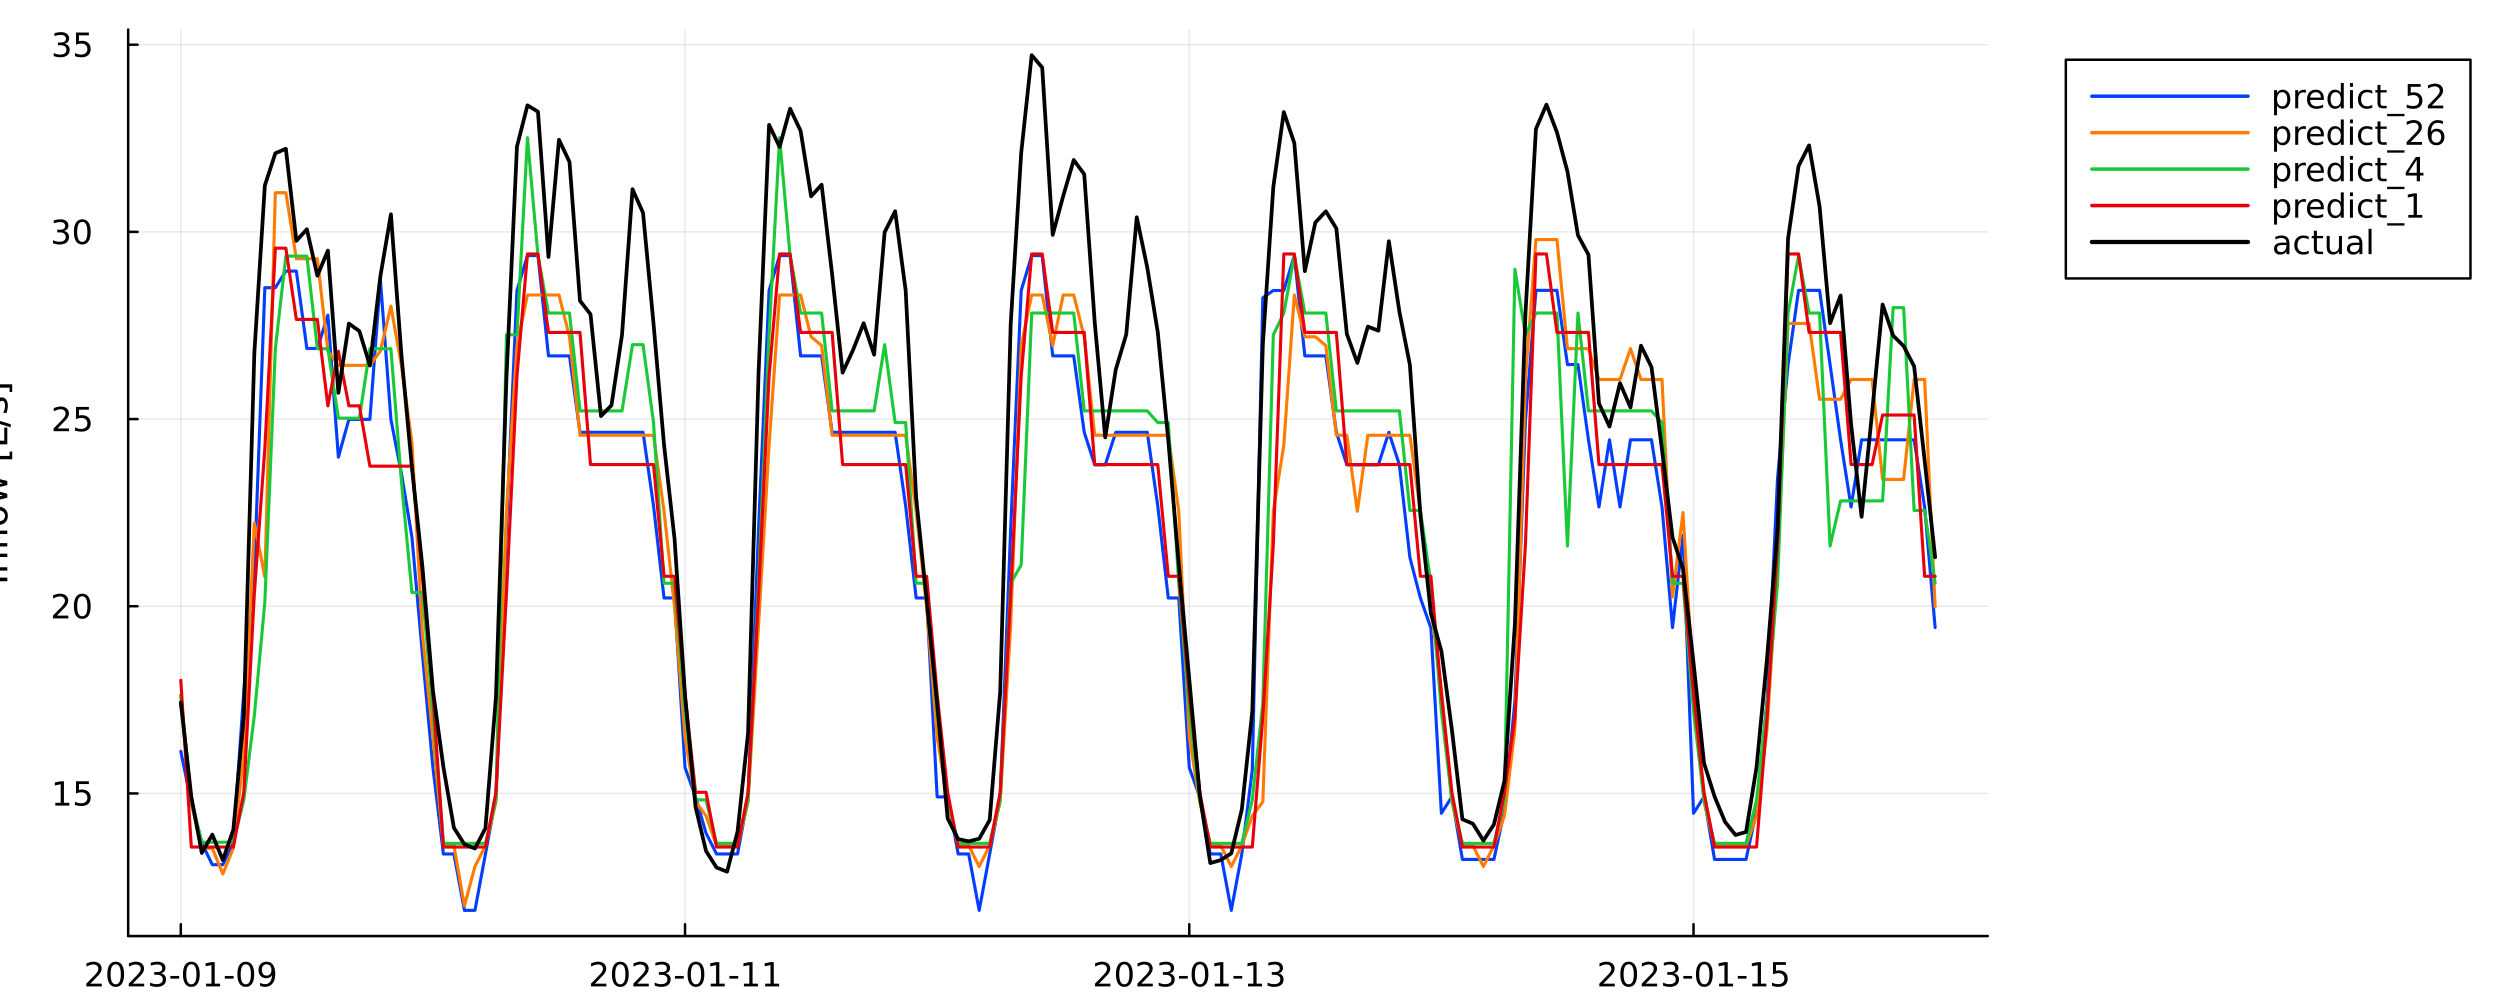<?xml version="1.0" encoding="utf-8"?>
<svg xmlns="http://www.w3.org/2000/svg" xmlns:xlink="http://www.w3.org/1999/xlink" width="1000" height="400" viewBox="0 0 4000 1600">
<rect x="0" y="0" width="4000" height="1600" fill="#333333" stroke="none"/>
<defs>
  <clipPath id="clip880">
    <rect x="0" y="0" width="4000" height="1600"/>
  </clipPath>
</defs>
<path clip-path="url(#clip880)" d="M0 1600 L4000 1600 L4000 0 L0 0  Z" fill="#ffffff" fill-rule="evenodd" fill-opacity="1"/>
<defs>
  <clipPath id="clip881">
    <rect x="800" y="0" width="2801" height="1600"/>
  </clipPath>
</defs>
<path clip-path="url(#clip880)" d="M205.077 1497.68 L3180.41 1497.68 L3180.41 47.244 L205.077 47.244  Z" fill="#ffffff" fill-rule="evenodd" fill-opacity="1"/>
<defs>
  <clipPath id="clip882">
    <rect x="205" y="47" width="2976" height="1451"/>
  </clipPath>
</defs>
<polyline clip-path="url(#clip882)" style="stroke:#000000; stroke-linecap:round; stroke-linejoin:round; stroke-width:2; stroke-opacity:0.1; fill:none" points="289.284,1497.68 289.284,47.244 "/>
<polyline clip-path="url(#clip882)" style="stroke:#000000; stroke-linecap:round; stroke-linejoin:round; stroke-width:2; stroke-opacity:0.1; fill:none" points="1096.06,1497.68 1096.06,47.244 "/>
<polyline clip-path="url(#clip882)" style="stroke:#000000; stroke-linecap:round; stroke-linejoin:round; stroke-width:2; stroke-opacity:0.1; fill:none" points="1902.84,1497.68 1902.84,47.244 "/>
<polyline clip-path="url(#clip882)" style="stroke:#000000; stroke-linecap:round; stroke-linejoin:round; stroke-width:2; stroke-opacity:0.1; fill:none" points="2709.62,1497.68 2709.62,47.244 "/>
<polyline clip-path="url(#clip880)" style="stroke:#000000; stroke-linecap:round; stroke-linejoin:round; stroke-width:4; stroke-opacity:1; fill:none" points="205.077,1497.68 3180.41,1497.68 "/>
<polyline clip-path="url(#clip880)" style="stroke:#000000; stroke-linecap:round; stroke-linejoin:round; stroke-width:4; stroke-opacity:1; fill:none" points="289.284,1497.68 289.284,1478.78 "/>
<polyline clip-path="url(#clip880)" style="stroke:#000000; stroke-linecap:round; stroke-linejoin:round; stroke-width:4; stroke-opacity:1; fill:none" points="1096.06,1497.68 1096.06,1478.78 "/>
<polyline clip-path="url(#clip880)" style="stroke:#000000; stroke-linecap:round; stroke-linejoin:round; stroke-width:4; stroke-opacity:1; fill:none" points="1902.84,1497.68 1902.84,1478.78 "/>
<polyline clip-path="url(#clip880)" style="stroke:#000000; stroke-linecap:round; stroke-linejoin:round; stroke-width:4; stroke-opacity:1; fill:none" points="2709.62,1497.68 2709.62,1478.78 "/>
<path clip-path="url(#clip880)" d="M144.467 1573.85 L162.826 1573.85 L162.826 1578.28 L138.139 1578.28 L138.139 1573.85 Q141.134 1570.75 146.29 1565.55 Q151.472 1560.31 152.8 1558.8 Q155.326 1555.96 156.316 1554.01 Q157.332 1552.03 157.332 1550.13 Q157.332 1547.03 155.144 1545.08 Q152.983 1543.12 149.493 1543.12 Q147.019 1543.12 144.259 1543.98 Q141.524 1544.84 138.399 1546.59 L138.399 1541.27 Q141.577 1540 144.337 1539.35 Q147.097 1538.7 149.389 1538.7 Q155.431 1538.7 159.024 1541.72 Q162.618 1544.74 162.618 1549.79 Q162.618 1552.19 161.707 1554.35 Q160.821 1556.48 158.451 1559.4 Q157.8 1560.15 154.311 1563.77 Q150.821 1567.37 144.467 1573.85 Z" fill="#000000" fill-rule="nonzero" fill-opacity="1" /><path clip-path="url(#clip880)" d="M185.118 1542.86 Q181.055 1542.86 178.998 1546.87 Q176.967 1550.86 176.967 1558.88 Q176.967 1566.87 178.998 1570.88 Q181.055 1574.87 185.118 1574.87 Q189.206 1574.87 191.238 1570.88 Q193.295 1566.87 193.295 1558.88 Q193.295 1550.86 191.238 1546.87 Q189.206 1542.86 185.118 1542.86 M185.118 1538.7 Q191.654 1538.7 195.092 1543.88 Q198.555 1549.04 198.555 1558.88 Q198.555 1568.7 195.092 1573.88 Q191.654 1579.04 185.118 1579.04 Q178.582 1579.04 175.118 1573.88 Q171.681 1568.7 171.681 1558.88 Q171.681 1549.04 175.118 1543.88 Q178.582 1538.7 185.118 1538.7 Z" fill="#000000" fill-rule="nonzero" fill-opacity="1" /><path clip-path="url(#clip880)" d="M212.331 1573.85 L230.691 1573.85 L230.691 1578.28 L206.003 1578.28 L206.003 1573.85 Q208.998 1570.75 214.154 1565.55 Q219.337 1560.31 220.665 1558.8 Q223.191 1555.96 224.18 1554.01 Q225.196 1552.03 225.196 1550.13 Q225.196 1547.03 223.008 1545.08 Q220.847 1543.12 217.357 1543.12 Q214.883 1543.12 212.123 1543.98 Q209.389 1544.84 206.264 1546.59 L206.264 1541.27 Q209.441 1540 212.201 1539.35 Q214.962 1538.7 217.253 1538.7 Q223.295 1538.7 226.889 1541.72 Q230.482 1544.74 230.482 1549.79 Q230.482 1552.19 229.571 1554.35 Q228.685 1556.48 226.316 1559.4 Q225.665 1560.15 222.175 1563.77 Q218.685 1567.37 212.331 1573.85 Z" fill="#000000" fill-rule="nonzero" fill-opacity="1" /><path clip-path="url(#clip880)" d="M257.67 1557.32 Q261.446 1558.12 263.555 1560.68 Q265.69 1563.23 265.69 1566.98 Q265.69 1572.73 261.732 1575.88 Q257.774 1579.04 250.482 1579.04 Q248.034 1579.04 245.43 1578.54 Q242.852 1578.07 240.092 1577.11 L240.092 1572.03 Q242.279 1573.31 244.883 1573.96 Q247.487 1574.61 250.326 1574.61 Q255.274 1574.61 257.852 1572.65 Q260.456 1570.7 260.456 1566.98 Q260.456 1563.54 258.034 1561.61 Q255.638 1559.66 251.342 1559.66 L246.81 1559.66 L246.81 1555.34 L251.55 1555.34 Q255.43 1555.34 257.487 1553.8 Q259.545 1552.24 259.545 1549.32 Q259.545 1546.33 257.409 1544.74 Q255.3 1543.12 251.342 1543.12 Q249.18 1543.12 246.706 1543.59 Q244.232 1544.06 241.263 1545.05 L241.263 1540.36 Q244.258 1539.53 246.862 1539.11 Q249.493 1538.7 251.81 1538.7 Q257.8 1538.7 261.289 1541.43 Q264.779 1544.14 264.779 1548.77 Q264.779 1552 262.93 1554.24 Q261.081 1556.46 257.67 1557.32 Z" fill="#000000" fill-rule="nonzero" fill-opacity="1" /><path clip-path="url(#clip880)" d="M272.565 1561.54 L286.602 1561.54 L286.602 1565.81 L272.565 1565.81 L272.565 1561.54 Z" fill="#000000" fill-rule="nonzero" fill-opacity="1" /><path clip-path="url(#clip880)" d="M306.159 1542.86 Q302.096 1542.86 300.039 1546.87 Q298.008 1550.86 298.008 1558.88 Q298.008 1566.87 300.039 1570.88 Q302.096 1574.87 306.159 1574.87 Q310.247 1574.87 312.279 1570.88 Q314.336 1566.87 314.336 1558.88 Q314.336 1550.86 312.279 1546.87 Q310.247 1542.86 306.159 1542.86 M306.159 1538.7 Q312.695 1538.7 316.133 1543.88 Q319.596 1549.04 319.596 1558.88 Q319.596 1568.7 316.133 1573.88 Q312.695 1579.04 306.159 1579.04 Q299.623 1579.04 296.159 1573.88 Q292.722 1568.7 292.722 1558.88 Q292.722 1549.04 296.159 1543.88 Q299.623 1538.7 306.159 1538.7 Z" fill="#000000" fill-rule="nonzero" fill-opacity="1" /><path clip-path="url(#clip880)" d="M329.753 1573.85 L338.346 1573.85 L338.346 1544.19 L328.997 1546.07 L328.997 1541.27 L338.294 1539.4 L343.555 1539.4 L343.555 1573.85 L352.148 1573.85 L352.148 1578.28 L329.753 1578.28 L329.753 1573.85 Z" fill="#000000" fill-rule="nonzero" fill-opacity="1" /><path clip-path="url(#clip880)" d="M359.674 1561.54 L373.711 1561.54 L373.711 1565.81 L359.674 1565.81 L359.674 1561.54 Z" fill="#000000" fill-rule="nonzero" fill-opacity="1" /><path clip-path="url(#clip880)" d="M393.268 1542.86 Q389.205 1542.86 387.148 1546.87 Q385.117 1550.86 385.117 1558.88 Q385.117 1566.87 387.148 1570.88 Q389.205 1574.87 393.268 1574.87 Q397.356 1574.87 399.388 1570.88 Q401.445 1566.87 401.445 1558.88 Q401.445 1550.86 399.388 1546.87 Q397.356 1542.86 393.268 1542.86 M393.268 1538.7 Q399.804 1538.7 403.242 1543.88 Q406.705 1549.04 406.705 1558.88 Q406.705 1568.7 403.242 1573.88 Q399.804 1579.04 393.268 1579.04 Q386.731 1579.04 383.268 1573.88 Q379.83 1568.7 379.83 1558.88 Q379.83 1549.04 383.268 1543.88 Q386.731 1538.7 393.268 1538.7 Z" fill="#000000" fill-rule="nonzero" fill-opacity="1" /><path clip-path="url(#clip880)" d="M416.106 1577.47 L416.106 1572.68 Q418.085 1573.62 420.117 1574.11 Q422.148 1574.61 424.101 1574.61 Q429.309 1574.61 432.044 1571.12 Q434.804 1567.6 435.195 1560.47 Q433.684 1562.71 431.367 1563.9 Q429.049 1565.1 426.236 1565.1 Q420.403 1565.1 416.992 1561.59 Q413.606 1558.05 413.606 1551.93 Q413.606 1545.94 417.148 1542.32 Q420.69 1538.7 426.575 1538.7 Q433.32 1538.7 436.861 1543.88 Q440.429 1549.04 440.429 1558.88 Q440.429 1568.07 436.054 1573.57 Q431.705 1579.04 424.335 1579.04 Q422.356 1579.04 420.325 1578.64 Q418.294 1578.25 416.106 1577.47 M426.575 1560.99 Q430.117 1560.99 432.174 1558.57 Q434.257 1556.14 434.257 1551.93 Q434.257 1547.73 432.174 1545.31 Q430.117 1542.86 426.575 1542.86 Q423.033 1542.86 420.95 1545.31 Q418.893 1547.73 418.893 1551.93 Q418.893 1556.14 420.95 1558.57 Q423.033 1560.99 426.575 1560.99 Z" fill="#000000" fill-rule="nonzero" fill-opacity="1" /><path clip-path="url(#clip880)" d="M951.832 1573.85 L970.191 1573.85 L970.191 1578.28 L945.504 1578.28 L945.504 1573.85 Q948.499 1570.75 953.655 1565.55 Q958.837 1560.31 960.165 1558.8 Q962.691 1555.96 963.681 1554.01 Q964.697 1552.03 964.697 1550.13 Q964.697 1547.03 962.509 1545.08 Q960.348 1543.12 956.858 1543.12 Q954.384 1543.12 951.624 1543.98 Q948.889 1544.84 945.764 1546.59 L945.764 1541.27 Q948.942 1540 951.702 1539.35 Q954.462 1538.7 956.754 1538.7 Q962.796 1538.7 966.389 1541.72 Q969.983 1544.74 969.983 1549.79 Q969.983 1552.19 969.072 1554.35 Q968.186 1556.48 965.816 1559.4 Q965.165 1560.15 961.676 1563.77 Q958.186 1567.37 951.832 1573.85 Z" fill="#000000" fill-rule="nonzero" fill-opacity="1" /><path clip-path="url(#clip880)" d="M992.483 1542.86 Q988.42 1542.86 986.363 1546.87 Q984.332 1550.86 984.332 1558.88 Q984.332 1566.87 986.363 1570.88 Q988.42 1574.87 992.483 1574.87 Q996.571 1574.87 998.603 1570.88 Q1000.66 1566.87 1000.66 1558.88 Q1000.66 1550.86 998.603 1546.87 Q996.571 1542.86 992.483 1542.86 M992.483 1538.7 Q999.019 1538.7 1002.46 1543.88 Q1005.92 1549.04 1005.92 1558.88 Q1005.92 1568.7 1002.46 1573.88 Q999.019 1579.04 992.483 1579.04 Q985.947 1579.04 982.483 1573.88 Q979.046 1568.7 979.046 1558.88 Q979.046 1549.04 982.483 1543.88 Q985.947 1538.7 992.483 1538.7 Z" fill="#000000" fill-rule="nonzero" fill-opacity="1" /><path clip-path="url(#clip880)" d="M1019.7 1573.85 L1038.06 1573.85 L1038.06 1578.28 L1013.37 1578.28 L1013.37 1573.85 Q1016.36 1570.75 1021.52 1565.55 Q1026.7 1560.31 1028.03 1558.8 Q1030.56 1555.96 1031.55 1554.01 Q1032.56 1552.03 1032.56 1550.13 Q1032.56 1547.03 1030.37 1545.08 Q1028.21 1543.12 1024.72 1543.12 Q1022.25 1543.12 1019.49 1543.98 Q1016.75 1544.84 1013.63 1546.59 L1013.63 1541.27 Q1016.81 1540 1019.57 1539.35 Q1022.33 1538.7 1024.62 1538.7 Q1030.66 1538.7 1034.25 1541.72 Q1037.85 1544.74 1037.85 1549.79 Q1037.85 1552.19 1036.94 1554.35 Q1036.05 1556.48 1033.68 1559.4 Q1033.03 1560.15 1029.54 1563.77 Q1026.05 1567.37 1019.7 1573.85 Z" fill="#000000" fill-rule="nonzero" fill-opacity="1" /><path clip-path="url(#clip880)" d="M1065.03 1557.32 Q1068.81 1558.12 1070.92 1560.68 Q1073.06 1563.23 1073.06 1566.98 Q1073.06 1572.73 1069.1 1575.88 Q1065.14 1579.04 1057.85 1579.04 Q1055.4 1579.04 1052.8 1578.54 Q1050.22 1578.07 1047.46 1577.11 L1047.46 1572.03 Q1049.64 1573.31 1052.25 1573.96 Q1054.85 1574.61 1057.69 1574.61 Q1062.64 1574.61 1065.22 1572.65 Q1067.82 1570.7 1067.82 1566.98 Q1067.82 1563.54 1065.4 1561.61 Q1063 1559.66 1058.71 1559.66 L1054.18 1559.66 L1054.18 1555.34 L1058.91 1555.34 Q1062.8 1555.34 1064.85 1553.8 Q1066.91 1552.24 1066.91 1549.32 Q1066.91 1546.33 1064.77 1544.74 Q1062.66 1543.12 1058.71 1543.12 Q1056.55 1543.12 1054.07 1543.59 Q1051.6 1544.06 1048.63 1545.05 L1048.63 1540.36 Q1051.62 1539.53 1054.23 1539.11 Q1056.86 1538.7 1059.18 1538.7 Q1065.16 1538.7 1068.65 1541.43 Q1072.14 1544.14 1072.14 1548.77 Q1072.14 1552 1070.3 1554.24 Q1068.45 1556.46 1065.03 1557.32 Z" fill="#000000" fill-rule="nonzero" fill-opacity="1" /><path clip-path="url(#clip880)" d="M1079.93 1561.54 L1093.97 1561.54 L1093.97 1565.81 L1079.93 1565.81 L1079.93 1561.54 Z" fill="#000000" fill-rule="nonzero" fill-opacity="1" /><path clip-path="url(#clip880)" d="M1113.52 1542.86 Q1109.46 1542.86 1107.4 1546.87 Q1105.37 1550.86 1105.37 1558.88 Q1105.37 1566.87 1107.4 1570.88 Q1109.46 1574.87 1113.52 1574.87 Q1117.61 1574.87 1119.64 1570.88 Q1121.7 1566.87 1121.7 1558.88 Q1121.7 1550.86 1119.64 1546.87 Q1117.61 1542.86 1113.52 1542.86 M1113.52 1538.7 Q1120.06 1538.7 1123.5 1543.88 Q1126.96 1549.04 1126.96 1558.88 Q1126.96 1568.7 1123.5 1573.88 Q1120.06 1579.04 1113.52 1579.04 Q1106.99 1579.04 1103.52 1573.88 Q1100.09 1568.7 1100.09 1558.88 Q1100.09 1549.04 1103.52 1543.88 Q1106.99 1538.7 1113.52 1538.7 Z" fill="#000000" fill-rule="nonzero" fill-opacity="1" /><path clip-path="url(#clip880)" d="M1137.12 1573.85 L1145.71 1573.85 L1145.71 1544.19 L1136.36 1546.07 L1136.36 1541.27 L1145.66 1539.4 L1150.92 1539.4 L1150.92 1573.85 L1159.51 1573.85 L1159.51 1578.28 L1137.12 1578.28 L1137.12 1573.85 Z" fill="#000000" fill-rule="nonzero" fill-opacity="1" /><path clip-path="url(#clip880)" d="M1167.04 1561.54 L1181.08 1561.54 L1181.08 1565.81 L1167.04 1565.81 L1167.04 1561.54 Z" fill="#000000" fill-rule="nonzero" fill-opacity="1" /><path clip-path="url(#clip880)" d="M1190.29 1573.85 L1198.89 1573.85 L1198.89 1544.19 L1189.54 1546.07 L1189.54 1541.27 L1198.84 1539.4 L1204.1 1539.4 L1204.1 1573.85 L1212.69 1573.85 L1212.69 1578.28 L1190.29 1578.28 L1190.29 1573.85 Z" fill="#000000" fill-rule="nonzero" fill-opacity="1" /><path clip-path="url(#clip880)" d="M1224.23 1573.85 L1232.82 1573.85 L1232.82 1544.19 L1223.47 1546.07 L1223.47 1541.27 L1232.77 1539.4 L1238.03 1539.4 L1238.03 1573.85 L1246.62 1573.85 L1246.62 1578.28 L1224.23 1578.28 L1224.23 1573.85 Z" fill="#000000" fill-rule="nonzero" fill-opacity="1" /><path clip-path="url(#clip880)" d="M1758.29 1573.85 L1776.64 1573.85 L1776.64 1578.28 L1751.96 1578.28 L1751.96 1573.85 Q1754.95 1570.75 1760.11 1565.55 Q1765.29 1560.31 1766.62 1558.8 Q1769.15 1555.96 1770.13 1554.01 Q1771.15 1552.03 1771.15 1550.13 Q1771.15 1547.03 1768.96 1545.08 Q1766.8 1543.12 1763.31 1543.12 Q1760.84 1543.12 1758.08 1543.98 Q1755.34 1544.84 1752.22 1546.59 L1752.22 1541.27 Q1755.4 1540 1758.16 1539.35 Q1760.92 1538.7 1763.21 1538.7 Q1769.25 1538.7 1772.84 1541.72 Q1776.44 1544.74 1776.44 1549.79 Q1776.44 1552.19 1775.53 1554.35 Q1774.64 1556.48 1772.27 1559.4 Q1771.62 1560.15 1768.13 1563.77 Q1764.64 1567.37 1758.29 1573.85 Z" fill="#000000" fill-rule="nonzero" fill-opacity="1" /><path clip-path="url(#clip880)" d="M1798.94 1542.86 Q1794.87 1542.86 1792.82 1546.87 Q1790.79 1550.86 1790.79 1558.88 Q1790.79 1566.87 1792.82 1570.88 Q1794.87 1574.87 1798.94 1574.87 Q1803.03 1574.87 1805.06 1570.88 Q1807.11 1566.87 1807.11 1558.88 Q1807.11 1550.86 1805.06 1546.87 Q1803.03 1542.86 1798.94 1542.86 M1798.94 1538.7 Q1805.47 1538.7 1808.91 1543.88 Q1812.37 1549.04 1812.37 1558.88 Q1812.37 1568.7 1808.91 1573.88 Q1805.47 1579.04 1798.94 1579.04 Q1792.4 1579.04 1788.94 1573.88 Q1785.5 1568.7 1785.5 1558.88 Q1785.5 1549.04 1788.94 1543.88 Q1792.4 1538.7 1798.94 1538.7 Z" fill="#000000" fill-rule="nonzero" fill-opacity="1" /><path clip-path="url(#clip880)" d="M1826.15 1573.85 L1844.51 1573.85 L1844.51 1578.28 L1819.82 1578.28 L1819.82 1573.85 Q1822.82 1570.75 1827.97 1565.55 Q1833.16 1560.31 1834.48 1558.8 Q1837.01 1555.96 1838 1554.01 Q1839.01 1552.03 1839.01 1550.13 Q1839.01 1547.03 1836.83 1545.08 Q1834.67 1543.12 1831.18 1543.12 Q1828.7 1543.12 1825.94 1543.98 Q1823.21 1544.84 1820.08 1546.59 L1820.08 1541.27 Q1823.26 1540 1826.02 1539.35 Q1828.78 1538.7 1831.07 1538.7 Q1837.11 1538.7 1840.71 1541.72 Q1844.3 1544.74 1844.3 1549.79 Q1844.3 1552.19 1843.39 1554.35 Q1842.5 1556.48 1840.13 1559.4 Q1839.48 1560.15 1835.99 1563.77 Q1832.5 1567.37 1826.15 1573.85 Z" fill="#000000" fill-rule="nonzero" fill-opacity="1" /><path clip-path="url(#clip880)" d="M1871.49 1557.32 Q1875.26 1558.12 1877.37 1560.68 Q1879.51 1563.23 1879.51 1566.98 Q1879.51 1572.73 1875.55 1575.88 Q1871.59 1579.04 1864.3 1579.04 Q1861.85 1579.04 1859.25 1578.54 Q1856.67 1578.07 1853.91 1577.11 L1853.91 1572.03 Q1856.1 1573.31 1858.7 1573.96 Q1861.31 1574.61 1864.14 1574.61 Q1869.09 1574.61 1871.67 1572.65 Q1874.27 1570.7 1874.27 1566.98 Q1874.27 1563.54 1871.85 1561.61 Q1869.46 1559.66 1865.16 1559.66 L1860.63 1559.66 L1860.63 1555.34 L1865.37 1555.34 Q1869.25 1555.34 1871.31 1553.8 Q1873.36 1552.24 1873.36 1549.32 Q1873.36 1546.33 1871.23 1544.74 Q1869.12 1543.12 1865.16 1543.12 Q1863 1543.12 1860.52 1543.59 Q1858.05 1544.06 1855.08 1545.05 L1855.08 1540.36 Q1858.08 1539.53 1860.68 1539.11 Q1863.31 1538.7 1865.63 1538.7 Q1871.62 1538.7 1875.11 1541.43 Q1878.6 1544.14 1878.6 1548.77 Q1878.6 1552 1876.75 1554.24 Q1874.9 1556.46 1871.49 1557.32 Z" fill="#000000" fill-rule="nonzero" fill-opacity="1" /><path clip-path="url(#clip880)" d="M1886.38 1561.54 L1900.42 1561.54 L1900.42 1565.81 L1886.38 1565.81 L1886.38 1561.54 Z" fill="#000000" fill-rule="nonzero" fill-opacity="1" /><path clip-path="url(#clip880)" d="M1919.98 1542.86 Q1915.92 1542.86 1913.86 1546.87 Q1911.83 1550.86 1911.83 1558.88 Q1911.83 1566.87 1913.86 1570.88 Q1915.92 1574.87 1919.98 1574.87 Q1924.07 1574.87 1926.1 1570.88 Q1928.15 1566.87 1928.15 1558.88 Q1928.15 1550.86 1926.1 1546.87 Q1924.07 1542.86 1919.98 1542.86 M1919.98 1538.7 Q1926.51 1538.7 1929.95 1543.88 Q1933.41 1549.04 1933.41 1558.88 Q1933.41 1568.7 1929.95 1573.88 Q1926.51 1579.04 1919.98 1579.04 Q1913.44 1579.04 1909.98 1573.88 Q1906.54 1568.7 1906.54 1558.88 Q1906.54 1549.04 1909.98 1543.88 Q1913.44 1538.7 1919.98 1538.7 Z" fill="#000000" fill-rule="nonzero" fill-opacity="1" /><path clip-path="url(#clip880)" d="M1943.57 1573.85 L1952.16 1573.85 L1952.16 1544.19 L1942.82 1546.07 L1942.82 1541.27 L1952.11 1539.4 L1957.37 1539.4 L1957.37 1573.85 L1965.97 1573.85 L1965.97 1578.28 L1943.57 1578.28 L1943.57 1573.85 Z" fill="#000000" fill-rule="nonzero" fill-opacity="1" /><path clip-path="url(#clip880)" d="M1973.49 1561.54 L1987.53 1561.54 L1987.53 1565.81 L1973.49 1565.81 L1973.49 1561.54 Z" fill="#000000" fill-rule="nonzero" fill-opacity="1" /><path clip-path="url(#clip880)" d="M1996.75 1573.85 L2005.34 1573.85 L2005.34 1544.19 L1995.99 1546.07 L1995.99 1541.27 L2005.29 1539.4 L2010.55 1539.4 L2010.55 1573.85 L2019.14 1573.85 L2019.14 1578.28 L1996.75 1578.28 L1996.75 1573.85 Z" fill="#000000" fill-rule="nonzero" fill-opacity="1" /><path clip-path="url(#clip880)" d="M2045.71 1557.32 Q2049.48 1558.12 2051.59 1560.68 Q2053.73 1563.23 2053.73 1566.98 Q2053.73 1572.73 2049.77 1575.88 Q2045.81 1579.04 2038.52 1579.04 Q2036.07 1579.04 2033.47 1578.54 Q2030.89 1578.07 2028.13 1577.11 L2028.13 1572.03 Q2030.32 1573.31 2032.92 1573.96 Q2035.52 1574.61 2038.36 1574.61 Q2043.31 1574.61 2045.89 1572.65 Q2048.49 1570.7 2048.49 1566.98 Q2048.49 1563.54 2046.07 1561.61 Q2043.67 1559.66 2039.38 1559.66 L2034.85 1559.66 L2034.85 1555.34 L2039.59 1555.34 Q2043.47 1555.34 2045.52 1553.8 Q2047.58 1552.24 2047.58 1549.32 Q2047.58 1546.33 2045.45 1544.74 Q2043.34 1543.12 2039.38 1543.12 Q2037.22 1543.12 2034.74 1543.59 Q2032.27 1544.06 2029.3 1545.05 L2029.3 1540.36 Q2032.29 1539.53 2034.9 1539.11 Q2037.53 1538.7 2039.85 1538.7 Q2045.84 1538.7 2049.33 1541.43 Q2052.82 1544.14 2052.82 1548.77 Q2052.82 1552 2050.97 1554.24 Q2049.12 1556.46 2045.71 1557.32 Z" fill="#000000" fill-rule="nonzero" fill-opacity="1" /><path clip-path="url(#clip880)" d="M2565.26 1573.85 L2583.62 1573.85 L2583.62 1578.28 L2558.93 1578.28 L2558.93 1573.85 Q2561.93 1570.75 2567.08 1565.55 Q2572.27 1560.31 2573.59 1558.8 Q2576.12 1555.96 2577.11 1554.01 Q2578.12 1552.03 2578.12 1550.13 Q2578.12 1547.03 2575.94 1545.08 Q2573.78 1543.12 2570.29 1543.12 Q2567.81 1543.12 2565.05 1543.98 Q2562.32 1544.84 2559.19 1546.59 L2559.19 1541.27 Q2562.37 1540 2565.13 1539.35 Q2567.89 1538.7 2570.18 1538.7 Q2576.22 1538.7 2579.82 1541.72 Q2583.41 1544.74 2583.41 1549.79 Q2583.41 1552.19 2582.5 1554.35 Q2581.61 1556.48 2579.24 1559.4 Q2578.59 1560.15 2575.1 1563.77 Q2571.61 1567.37 2565.26 1573.85 Z" fill="#000000" fill-rule="nonzero" fill-opacity="1" /><path clip-path="url(#clip880)" d="M2605.91 1542.86 Q2601.85 1542.86 2599.79 1546.87 Q2597.76 1550.86 2597.76 1558.88 Q2597.76 1566.87 2599.79 1570.88 Q2601.85 1574.87 2605.91 1574.87 Q2610 1574.87 2612.03 1570.88 Q2614.09 1566.87 2614.09 1558.88 Q2614.09 1550.86 2612.03 1546.87 Q2610 1542.86 2605.91 1542.86 M2605.91 1538.7 Q2612.45 1538.7 2615.88 1543.88 Q2619.35 1549.04 2619.35 1558.88 Q2619.35 1568.7 2615.88 1573.88 Q2612.45 1579.04 2605.91 1579.04 Q2599.37 1579.04 2595.91 1573.88 Q2592.47 1568.7 2592.47 1558.88 Q2592.47 1549.04 2595.91 1543.88 Q2599.37 1538.7 2605.91 1538.7 Z" fill="#000000" fill-rule="nonzero" fill-opacity="1" /><path clip-path="url(#clip880)" d="M2633.12 1573.85 L2651.48 1573.85 L2651.48 1578.28 L2626.8 1578.28 L2626.8 1573.85 Q2629.79 1570.75 2634.95 1565.55 Q2640.13 1560.31 2641.46 1558.8 Q2643.98 1555.96 2644.97 1554.01 Q2645.99 1552.03 2645.99 1550.13 Q2645.99 1547.03 2643.8 1545.08 Q2641.64 1543.12 2638.15 1543.12 Q2635.68 1543.12 2632.92 1543.98 Q2630.18 1544.84 2627.06 1546.59 L2627.06 1541.27 Q2630.23 1540 2632.99 1539.35 Q2635.75 1538.7 2638.05 1538.7 Q2644.09 1538.7 2647.68 1541.72 Q2651.28 1544.74 2651.28 1549.79 Q2651.28 1552.19 2650.36 1554.35 Q2649.48 1556.48 2647.11 1559.4 Q2646.46 1560.15 2642.97 1563.77 Q2639.48 1567.37 2633.12 1573.85 Z" fill="#000000" fill-rule="nonzero" fill-opacity="1" /><path clip-path="url(#clip880)" d="M2678.46 1557.32 Q2682.24 1558.12 2684.35 1560.68 Q2686.48 1563.23 2686.48 1566.98 Q2686.48 1572.73 2682.53 1575.88 Q2678.57 1579.04 2671.28 1579.04 Q2668.83 1579.04 2666.22 1578.54 Q2663.65 1578.07 2660.88 1577.11 L2660.88 1572.03 Q2663.07 1573.31 2665.68 1573.96 Q2668.28 1574.61 2671.12 1574.61 Q2676.07 1574.61 2678.64 1572.65 Q2681.25 1570.7 2681.25 1566.98 Q2681.25 1563.54 2678.83 1561.61 Q2676.43 1559.66 2672.13 1559.66 L2667.6 1559.66 L2667.6 1555.34 L2672.34 1555.34 Q2676.22 1555.34 2678.28 1553.8 Q2680.34 1552.24 2680.34 1549.32 Q2680.34 1546.33 2678.2 1544.74 Q2676.09 1543.12 2672.13 1543.12 Q2669.97 1543.12 2667.5 1543.59 Q2665.03 1544.06 2662.06 1545.05 L2662.06 1540.36 Q2665.05 1539.53 2667.66 1539.11 Q2670.29 1538.7 2672.6 1538.7 Q2678.59 1538.7 2682.08 1541.43 Q2685.57 1544.14 2685.57 1548.77 Q2685.57 1552 2683.72 1554.24 Q2681.87 1556.46 2678.46 1557.32 Z" fill="#000000" fill-rule="nonzero" fill-opacity="1" /><path clip-path="url(#clip880)" d="M2693.36 1561.54 L2707.39 1561.54 L2707.39 1565.81 L2693.36 1565.81 L2693.36 1561.54 Z" fill="#000000" fill-rule="nonzero" fill-opacity="1" /><path clip-path="url(#clip880)" d="M2726.95 1542.86 Q2722.89 1542.86 2720.83 1546.87 Q2718.8 1550.86 2718.8 1558.88 Q2718.8 1566.87 2720.83 1570.88 Q2722.89 1574.87 2726.95 1574.87 Q2731.04 1574.87 2733.07 1570.88 Q2735.13 1566.87 2735.13 1558.88 Q2735.13 1550.86 2733.07 1546.87 Q2731.04 1542.86 2726.95 1542.86 M2726.95 1538.7 Q2733.49 1538.7 2736.93 1543.88 Q2740.39 1549.04 2740.39 1558.88 Q2740.39 1568.7 2736.93 1573.88 Q2733.49 1579.04 2726.95 1579.04 Q2720.42 1579.04 2716.95 1573.88 Q2713.51 1568.7 2713.51 1558.88 Q2713.51 1549.04 2716.95 1543.88 Q2720.42 1538.7 2726.95 1538.7 Z" fill="#000000" fill-rule="nonzero" fill-opacity="1" /><path clip-path="url(#clip880)" d="M2750.55 1573.85 L2759.14 1573.85 L2759.14 1544.19 L2749.79 1546.07 L2749.79 1541.27 L2759.09 1539.4 L2764.35 1539.4 L2764.35 1573.85 L2772.94 1573.85 L2772.94 1578.28 L2750.55 1578.28 L2750.55 1573.85 Z" fill="#000000" fill-rule="nonzero" fill-opacity="1" /><path clip-path="url(#clip880)" d="M2780.47 1561.54 L2794.5 1561.54 L2794.5 1565.81 L2780.47 1565.81 L2780.47 1561.54 Z" fill="#000000" fill-rule="nonzero" fill-opacity="1" /><path clip-path="url(#clip880)" d="M2803.72 1573.85 L2812.32 1573.85 L2812.32 1544.19 L2802.97 1546.07 L2802.97 1541.27 L2812.26 1539.4 L2817.52 1539.4 L2817.52 1573.85 L2826.12 1573.85 L2826.12 1578.28 L2803.72 1578.28 L2803.72 1573.85 Z" fill="#000000" fill-rule="nonzero" fill-opacity="1" /><path clip-path="url(#clip880)" d="M2836.8 1539.4 L2857.45 1539.4 L2857.45 1543.83 L2841.61 1543.83 L2841.61 1553.36 Q2842.76 1552.97 2843.9 1552.79 Q2845.05 1552.58 2846.2 1552.58 Q2852.71 1552.58 2856.51 1556.14 Q2860.31 1559.71 2860.31 1565.81 Q2860.31 1572.08 2856.4 1575.57 Q2852.5 1579.04 2845.39 1579.04 Q2842.94 1579.04 2840.39 1578.62 Q2837.86 1578.2 2835.15 1577.37 L2835.15 1572.08 Q2837.5 1573.36 2840 1573.98 Q2842.5 1574.61 2845.28 1574.61 Q2849.79 1574.61 2852.42 1572.24 Q2855.05 1569.87 2855.05 1565.81 Q2855.05 1561.74 2852.42 1559.37 Q2849.79 1557 2845.28 1557 Q2843.18 1557 2841.07 1557.47 Q2838.98 1557.94 2836.8 1558.93 L2836.8 1539.4 Z" fill="#000000" fill-rule="nonzero" fill-opacity="1" /><polyline clip-path="url(#clip882)" style="stroke:#000000; stroke-linecap:round; stroke-linejoin:round; stroke-width:2; stroke-opacity:0.1; fill:none" points="205.077,1269.49 3180.41,1269.49 "/>
<polyline clip-path="url(#clip882)" style="stroke:#000000; stroke-linecap:round; stroke-linejoin:round; stroke-width:2; stroke-opacity:0.1; fill:none" points="205.077,969.995 3180.41,969.995 "/>
<polyline clip-path="url(#clip882)" style="stroke:#000000; stroke-linecap:round; stroke-linejoin:round; stroke-width:2; stroke-opacity:0.1; fill:none" points="205.077,670.504 3180.41,670.504 "/>
<polyline clip-path="url(#clip882)" style="stroke:#000000; stroke-linecap:round; stroke-linejoin:round; stroke-width:2; stroke-opacity:0.1; fill:none" points="205.077,371.014 3180.41,371.014 "/>
<polyline clip-path="url(#clip882)" style="stroke:#000000; stroke-linecap:round; stroke-linejoin:round; stroke-width:2; stroke-opacity:0.1; fill:none" points="205.077,71.523 3180.41,71.523 "/>
<polyline clip-path="url(#clip880)" style="stroke:#000000; stroke-linecap:round; stroke-linejoin:round; stroke-width:4; stroke-opacity:1; fill:none" points="205.077,1497.68 205.077,47.244 "/>
<polyline clip-path="url(#clip880)" style="stroke:#000000; stroke-linecap:round; stroke-linejoin:round; stroke-width:4; stroke-opacity:1; fill:none" points="205.077,1269.49 220.08,1269.49 "/>
<polyline clip-path="url(#clip880)" style="stroke:#000000; stroke-linecap:round; stroke-linejoin:round; stroke-width:4; stroke-opacity:1; fill:none" points="205.077,969.995 220.08,969.995 "/>
<polyline clip-path="url(#clip880)" style="stroke:#000000; stroke-linecap:round; stroke-linejoin:round; stroke-width:4; stroke-opacity:1; fill:none" points="205.077,670.504 220.08,670.504 "/>
<polyline clip-path="url(#clip880)" style="stroke:#000000; stroke-linecap:round; stroke-linejoin:round; stroke-width:4; stroke-opacity:1; fill:none" points="205.077,371.014 220.08,371.014 "/>
<polyline clip-path="url(#clip880)" style="stroke:#000000; stroke-linecap:round; stroke-linejoin:round; stroke-width:4; stroke-opacity:1; fill:none" points="205.077,71.523 220.08,71.523 "/>
<path clip-path="url(#clip880)" d="M88.488 1284.5 L97.082 1284.5 L97.082 1254.84 L87.733 1256.71 L87.733 1251.92 L97.03 1250.05 L102.29 1250.05 L102.29 1284.5 L110.884 1284.5 L110.884 1288.93 L88.488 1288.93 L88.488 1284.5 Z" fill="#000000" fill-rule="nonzero" fill-opacity="1" /><path clip-path="url(#clip880)" d="M121.561 1250.05 L142.212 1250.05 L142.212 1254.47 L126.379 1254.47 L126.379 1264 Q127.525 1263.61 128.67 1263.43 Q129.816 1263.22 130.962 1263.22 Q137.472 1263.22 141.274 1266.79 Q145.077 1270.36 145.077 1276.45 Q145.077 1282.73 141.17 1286.22 Q137.264 1289.68 130.155 1289.68 Q127.707 1289.68 125.155 1289.26 Q122.629 1288.85 119.92 1288.01 L119.92 1282.73 Q122.264 1284 124.764 1284.63 Q127.264 1285.25 130.051 1285.25 Q134.556 1285.25 137.186 1282.88 Q139.816 1280.51 139.816 1276.45 Q139.816 1272.39 137.186 1270.02 Q134.556 1267.65 130.051 1267.65 Q127.941 1267.65 125.832 1268.12 Q123.748 1268.59 121.561 1269.58 L121.561 1250.05 Z" fill="#000000" fill-rule="nonzero" fill-opacity="1" /><path clip-path="url(#clip880)" d="M90.988 985.008 L109.348 985.008 L109.348 989.435 L84.66 989.435 L84.66 985.008 Q87.655 981.909 92.811 976.701 Q97.993 971.467 99.322 969.956 Q101.848 967.118 102.837 965.165 Q103.853 963.186 103.853 961.285 Q103.853 958.186 101.665 956.232 Q99.504 954.279 96.014 954.279 Q93.54 954.279 90.78 955.139 Q88.046 955.998 84.921 957.743 L84.921 952.43 Q88.098 951.154 90.858 950.503 Q93.618 949.852 95.91 949.852 Q101.952 949.852 105.545 952.873 Q109.139 955.894 109.139 960.946 Q109.139 963.342 108.228 965.503 Q107.342 967.639 104.973 970.555 Q104.322 971.311 100.832 974.93 Q97.342 978.524 90.988 985.008 Z" fill="#000000" fill-rule="nonzero" fill-opacity="1" /><path clip-path="url(#clip880)" d="M131.639 954.019 Q127.577 954.019 125.519 958.029 Q123.488 962.014 123.488 970.034 Q123.488 978.029 125.519 982.04 Q127.577 986.024 131.639 986.024 Q135.728 986.024 137.759 982.04 Q139.816 978.029 139.816 970.034 Q139.816 962.014 137.759 958.029 Q135.728 954.019 131.639 954.019 M131.639 949.852 Q138.175 949.852 141.613 955.035 Q145.077 960.191 145.077 970.034 Q145.077 979.852 141.613 985.034 Q138.175 990.191 131.639 990.191 Q125.103 990.191 121.639 985.034 Q118.202 979.852 118.202 970.034 Q118.202 960.191 121.639 955.035 Q125.103 949.852 131.639 949.852 Z" fill="#000000" fill-rule="nonzero" fill-opacity="1" /><path clip-path="url(#clip880)" d="M92.108 685.517 L110.467 685.517 L110.467 689.944 L85.78 689.944 L85.78 685.517 Q88.775 682.418 93.931 677.21 Q99.113 671.976 100.441 670.465 Q102.967 667.627 103.957 665.674 Q104.973 663.695 104.973 661.794 Q104.973 658.695 102.785 656.742 Q100.624 654.788 97.134 654.788 Q94.66 654.788 91.9 655.648 Q89.165 656.507 86.04 658.252 L86.04 652.939 Q89.217 651.663 91.978 651.012 Q94.738 650.361 97.03 650.361 Q103.072 650.361 106.665 653.382 Q110.259 656.403 110.259 661.455 Q110.259 663.851 109.348 666.012 Q108.462 668.148 106.092 671.064 Q105.441 671.82 101.952 675.439 Q98.462 679.033 92.108 685.517 Z" fill="#000000" fill-rule="nonzero" fill-opacity="1" /><path clip-path="url(#clip880)" d="M121.561 651.064 L142.212 651.064 L142.212 655.492 L126.379 655.492 L126.379 665.023 Q127.525 664.632 128.67 664.45 Q129.816 664.242 130.962 664.242 Q137.472 664.242 141.274 667.809 Q145.077 671.377 145.077 677.471 Q145.077 683.747 141.17 687.236 Q137.264 690.7 130.155 690.7 Q127.707 690.7 125.155 690.283 Q122.629 689.866 119.92 689.033 L119.92 683.747 Q122.264 685.023 124.764 685.648 Q127.264 686.273 130.051 686.273 Q134.556 686.273 137.186 683.903 Q139.816 681.533 139.816 677.471 Q139.816 673.408 137.186 671.038 Q134.556 668.669 130.051 668.669 Q127.941 668.669 125.832 669.137 Q123.748 669.606 121.561 670.596 L121.561 651.064 Z" fill="#000000" fill-rule="nonzero" fill-opacity="1" /><path clip-path="url(#clip880)" d="M102.394 369.49 Q106.17 370.297 108.28 372.85 Q110.415 375.402 110.415 379.152 Q110.415 384.907 106.457 388.058 Q102.499 391.209 95.207 391.209 Q92.759 391.209 90.155 390.714 Q87.577 390.245 84.816 389.282 L84.816 384.204 Q87.004 385.48 89.608 386.131 Q92.212 386.782 95.051 386.782 Q99.999 386.782 102.577 384.829 Q105.181 382.875 105.181 379.152 Q105.181 375.714 102.759 373.787 Q100.363 371.834 96.066 371.834 L91.535 371.834 L91.535 367.511 L96.275 367.511 Q100.155 367.511 102.212 365.975 Q104.269 364.412 104.269 361.495 Q104.269 358.501 102.134 356.912 Q100.025 355.298 96.066 355.298 Q93.905 355.298 91.431 355.766 Q88.957 356.235 85.988 357.225 L85.988 352.537 Q88.983 351.704 91.587 351.287 Q94.217 350.87 96.535 350.87 Q102.525 350.87 106.014 353.605 Q109.504 356.313 109.504 360.949 Q109.504 364.178 107.655 366.417 Q105.806 368.631 102.394 369.49 Z" fill="#000000" fill-rule="nonzero" fill-opacity="1" /><path clip-path="url(#clip880)" d="M131.639 355.037 Q127.577 355.037 125.519 359.048 Q123.488 363.032 123.488 371.053 Q123.488 379.047 125.519 383.058 Q127.577 387.042 131.639 387.042 Q135.728 387.042 137.759 383.058 Q139.816 379.047 139.816 371.053 Q139.816 363.032 137.759 359.048 Q135.728 355.037 131.639 355.037 M131.639 350.87 Q138.175 350.87 141.613 356.053 Q145.077 361.209 145.077 371.053 Q145.077 380.87 141.613 386.053 Q138.175 391.209 131.639 391.209 Q125.103 391.209 121.639 386.053 Q118.202 380.87 118.202 371.053 Q118.202 361.209 121.639 356.053 Q125.103 350.87 131.639 350.87 Z" fill="#000000" fill-rule="nonzero" fill-opacity="1" /><path clip-path="url(#clip880)" d="M103.514 69.999 Q107.29 70.806 109.4 73.359 Q111.535 75.911 111.535 79.661 Q111.535 85.416 107.577 88.567 Q103.618 91.718 96.327 91.718 Q93.879 91.718 91.275 91.223 Q88.697 90.754 85.936 89.791 L85.936 84.713 Q88.124 85.989 90.728 86.64 Q93.332 87.291 96.171 87.291 Q101.118 87.291 103.697 85.338 Q106.301 83.385 106.301 79.661 Q106.301 76.223 103.879 74.296 Q101.483 72.343 97.186 72.343 L92.655 72.343 L92.655 68.02 L97.394 68.02 Q101.275 68.02 103.332 66.484 Q105.389 64.921 105.389 62.005 Q105.389 59.01 103.254 57.421 Q101.144 55.807 97.186 55.807 Q95.025 55.807 92.551 56.275 Q90.077 56.744 87.108 57.734 L87.108 53.046 Q90.103 52.213 92.707 51.796 Q95.337 51.38 97.655 51.38 Q103.644 51.38 107.134 54.114 Q110.624 56.822 110.624 61.458 Q110.624 64.687 108.775 66.926 Q106.926 69.14 103.514 69.999 Z" fill="#000000" fill-rule="nonzero" fill-opacity="1" /><path clip-path="url(#clip880)" d="M121.561 52.083 L142.212 52.083 L142.212 56.51 L126.379 56.51 L126.379 66.041 Q127.525 65.65 128.67 65.468 Q129.816 65.26 130.962 65.26 Q137.472 65.26 141.274 68.827 Q145.077 72.395 145.077 78.489 Q145.077 84.765 141.17 88.254 Q137.264 91.718 130.155 91.718 Q127.707 91.718 125.155 91.301 Q122.629 90.885 119.92 90.051 L119.92 84.765 Q122.264 86.041 124.764 86.666 Q127.264 87.291 130.051 87.291 Q134.556 87.291 137.186 84.921 Q139.816 82.551 139.816 78.489 Q139.816 74.426 137.186 72.056 Q134.556 69.687 130.051 69.687 Q127.941 69.687 125.832 70.156 Q123.748 70.624 121.561 71.614 L121.561 52.083 Z" fill="#000000" fill-rule="nonzero" fill-opacity="1" /><path clip-path="url(#clip880)" d="M-31.5 930.013 L-31.5 924.168 L11.7 924.168 L11.7 930.013 L-31.5 930.013 Z" fill="#000000" fill-rule="nonzero" fill-opacity="1" /><path clip-path="url(#clip880)" d="M-7.86 885.829 L11.7 885.829 L11.7 891.153 L-7.686 891.153 Q-12.287 891.153 -14.573 892.947 Q-16.859 894.741 -16.859 898.329 Q-16.859 902.641 -14.11 905.129 Q-11.361 907.618 -6.616 907.618 L11.7 907.618 L11.7 912.97 L-20.707 912.97 L-20.707 907.618 L-15.672 907.618 Q-18.595 905.708 -20.042 903.133 Q-21.488 900.528 -21.488 897.143 Q-21.488 891.559 -18.016 888.694 Q-14.573 885.829 -7.86 885.829 Z" fill="#000000" fill-rule="nonzero" fill-opacity="1" /><path clip-path="url(#clip880)" d="M-33.323 858.804 L-28.896 858.804 L-28.896 863.897 Q-28.896 866.761 -27.738 867.89 Q-26.581 868.989 -23.572 868.989 L-20.707 868.989 L-20.707 860.222 L-16.569 860.222 L-16.569 868.989 L11.7 868.989 L11.7 874.342 L-16.569 874.342 L-16.569 879.435 L-20.707 879.435 L-20.707 874.342 L-22.964 874.342 Q-28.375 874.342 -30.834 871.825 Q-33.323 869.308 -33.323 863.839 L-33.323 858.804 Z" fill="#000000" fill-rule="nonzero" fill-opacity="1" /><path clip-path="url(#clip880)" d="M-33.323 854.348 L-33.323 849.024 L11.7 849.024 L11.7 854.348 L-33.323 854.348 Z" fill="#000000" fill-rule="nonzero" fill-opacity="1" /><path clip-path="url(#clip880)" d="M-16.974 825.326 Q-16.974 829.609 -13.618 832.097 Q-10.29 834.585 -4.475 834.585 Q1.341 834.585 4.698 832.126 Q8.025 829.638 8.025 825.326 Q8.025 821.073 4.669 818.584 Q1.312 816.096 -4.475 816.096 Q-10.233 816.096 -13.589 818.584 Q-16.974 821.073 -16.974 825.326 M-21.488 825.326 Q-21.488 818.382 -16.974 814.418 Q-12.461 810.454 -4.475 810.454 Q3.483 810.454 8.025 814.418 Q12.539 818.382 12.539 825.326 Q12.539 832.3 8.025 836.264 Q3.483 840.199 -4.475 840.199 Q-12.461 840.199 -16.974 836.264 Q-21.488 832.3 -21.488 825.326 Z" fill="#000000" fill-rule="nonzero" fill-opacity="1" /><path clip-path="url(#clip880)" d="M-20.707 804.725 L-20.707 799.4 L4.582 792.745 L-20.707 786.119 L-20.707 779.84 L4.582 773.185 L-20.707 766.559 L-20.707 761.235 L11.7 769.713 L11.7 775.992 L-14.862 782.965 L11.7 789.968 L11.7 796.247 L-20.707 804.725 Z" fill="#000000" fill-rule="nonzero" fill-opacity="1" /><path clip-path="url(#clip880)" d="M-33.323 734.818 L-33.323 722.549 L-29.185 722.549 L-29.185 729.493 L15.375 729.493 L15.375 722.549 L19.513 722.549 L19.513 734.818 L-33.323 734.818 Z" fill="#000000" fill-rule="nonzero" fill-opacity="1" /><path clip-path="url(#clip880)" d="M-31.5 710.975 L-31.5 705.13 L6.781 705.13 L6.781 684.094 L11.7 684.094 L11.7 710.975 L-31.5 710.975 Z" fill="#000000" fill-rule="nonzero" fill-opacity="1" /><path clip-path="url(#clip880)" d="M-31.5 668.73 L-31.5 663.811 L17.198 678.857 L17.198 683.776 L-31.5 668.73 Z" fill="#000000" fill-rule="nonzero" fill-opacity="1" /><path clip-path="url(#clip880)" d="M-19.752 637.567 L-14.717 637.567 Q-15.875 639.824 -16.454 642.254 Q-17.032 644.685 -17.032 647.289 Q-17.032 651.253 -15.817 653.25 Q-14.602 655.217 -12.171 655.217 Q-10.319 655.217 -9.249 653.799 Q-8.207 652.382 -7.252 648.099 L-6.847 646.276 Q-5.632 640.605 -3.404 638.232 Q-1.205 635.831 2.759 635.831 Q7.273 635.831 9.906 639.419 Q12.539 642.978 12.539 649.228 Q12.539 651.832 12.018 654.667 Q11.527 657.474 10.514 660.599 L5.016 660.599 Q6.55 657.648 7.331 654.783 Q8.083 651.919 8.083 649.112 Q8.083 645.35 6.81 643.325 Q5.508 641.299 3.164 641.299 Q0.994 641.299 -0.163 642.775 Q-1.321 644.222 -2.391 649.17 L-2.825 651.022 Q-3.867 655.97 -6.008 658.169 Q-8.178 660.368 -11.94 660.368 Q-16.512 660.368 -19 657.127 Q-21.488 653.886 -21.488 647.926 Q-21.488 644.974 -21.054 642.37 Q-20.62 639.766 -19.752 637.567 Z" fill="#000000" fill-rule="nonzero" fill-opacity="1" /><path clip-path="url(#clip880)" d="M-33.323 614.911 L19.513 614.911 L19.513 627.179 L15.375 627.179 L15.375 620.264 L-29.185 620.264 L-29.185 627.179 L-33.323 627.179 L-33.323 614.911 Z" fill="#000000" fill-rule="nonzero" fill-opacity="1" /><polyline clip-path="url(#clip882)" style="stroke:#023eff; stroke-linecap:round; stroke-linejoin:round; stroke-width:5; stroke-opacity:1; fill:none" points="289.284,1202.15 306.092,1284.53 322.9,1348.74 339.708,1383.48 356.516,1383.48 373.324,1348.74 390.131,1105.72 406.939,914.562 423.747,460.275 440.555,460.275 457.363,433.787 474.171,433.787 490.979,557.515 507.787,557.515 524.595,504.321 541.403,731.447 558.21,670.959 575.018,670.959 591.826,670.959 608.634,447.759 625.442,670.959 642.25,757.402 659.058,859.119 675.866,1046.83 692.674,1228.16 709.482,1366.38 726.289,1366.38 743.097,1456.63 759.905,1456.63 776.713,1366.38 793.521,1275.01 810.329,845.664 827.137,464.793 843.945,408.925 860.753,408.925 877.56,569.392 894.368,569.392 911.176,569.392 927.984,691.665 944.792,691.665 961.6,691.665 978.408,691.665 995.216,691.665 1012.02,691.665 1028.83,691.665 1045.64,809.264 1062.45,956.781 1079.26,956.781 1096.06,1228.16 1112.87,1275.01 1129.68,1333.07 1146.49,1366.38 1163.29,1366.38 1180.1,1366.38 1196.91,1275.01 1213.72,845.664 1230.53,464.793 1247.33,408.925 1264.14,408.925 1280.95,569.392 1297.76,569.392 1314.57,569.392 1331.37,691.665 1348.18,691.665 1364.99,691.665 1381.8,691.665 1398.61,691.665 1415.41,691.665 1432.22,691.665 1449.03,809.264 1465.84,956.781 1482.64,956.781 1499.45,1275.01 1516.26,1275.01 1533.07,1366.38 1549.88,1366.38 1566.68,1456.63 1583.49,1366.38 1600.3,1275.01 1617.11,845.664 1633.92,464.793 1650.72,408.925 1667.53,408.925 1684.34,569.392 1701.15,569.392 1717.96,569.392 1734.76,691.665 1751.57,743.749 1768.38,743.749 1785.19,691.665 1801.99,691.665 1818.8,691.665 1835.61,691.665 1852.42,809.264 1869.23,956.781 1886.03,956.781 1902.84,1228.16 1919.65,1275.01 1936.46,1366.38 1953.27,1366.38 1970.07,1456.63 1986.88,1366.38 2003.69,1231.58 2020.5,476.434 2037.31,464.793 2054.11,464.793 2070.92,408.925 2087.73,569.392 2104.54,569.392 2121.34,569.392 2138.15,691.665 2154.96,743.749 2171.77,743.749 2188.58,743.749 2205.38,743.749 2222.19,691.665 2239,743.749 2255.81,891.783 2272.62,956.781 2289.42,1004.77 2306.23,1301.23 2323.04,1274.88 2339.85,1375.1 2356.66,1375.1 2373.46,1375.1 2390.27,1375.1 2407.08,1296.56 2423.89,1121.55 2440.69,673.029 2457.5,464.604 2474.31,464.604 2491.12,464.604 2507.93,583.281 2524.73,583.281 2541.54,703.679 2558.35,811.11 2575.16,703.679 2591.97,811.11 2608.77,703.679 2625.58,703.679 2642.39,703.679 2659.2,811.11 2676.01,1004.09 2692.81,856.377 2709.62,1301.23 2726.43,1274.88 2743.24,1375.1 2760.05,1375.1 2776.85,1375.1 2793.66,1375.1 2810.47,1296.56 2827.28,1121.55 2844.08,765.225 2860.89,583.281 2877.7,464.604 2894.51,464.604 2911.32,464.604 2928.12,583.281 2944.93,703.679 2961.74,811.11 2978.55,703.679 2995.36,703.679 3012.16,703.679 3028.97,703.679 3045.78,703.679 3062.59,703.679 3079.4,811.11 3096.2,1004.09 "/>
<polyline clip-path="url(#clip882)" style="stroke:#ff7c00; stroke-linecap:round; stroke-linejoin:round; stroke-width:5; stroke-opacity:1; fill:none" points="289.284,1112.32 306.092,1285 322.9,1357.14 339.708,1357.14 356.516,1398.28 373.324,1357.14 390.131,1206.54 406.939,836.947 423.747,923.275 440.555,308.297 457.363,308.297 474.171,413.988 490.979,413.988 507.787,413.988 524.595,561.596 541.403,584.611 558.21,584.611 575.018,584.611 591.826,584.611 608.634,561.596 625.442,489.812 642.25,584.611 659.058,707.69 675.866,1013.52 692.674,1179.69 709.482,1352.98 726.289,1352.98 743.097,1449.59 759.905,1386.39 776.713,1352.98 793.521,1282.92 810.329,817.954 827.137,552.938 843.945,471.993 860.753,471.993 877.56,471.993 894.368,471.993 911.176,538.865 927.984,696.422 944.792,696.422 961.6,696.422 978.408,696.422 995.216,696.422 1012.02,696.422 1028.83,696.422 1045.64,696.422 1062.45,817.954 1079.26,971.001 1096.06,1179.69 1112.87,1282.92 1129.68,1305.39 1146.49,1352.98 1163.29,1352.98 1180.1,1352.98 1196.91,1282.92 1213.72,999.304 1230.53,712.283 1247.33,471.993 1264.14,471.993 1280.95,471.993 1297.76,538.865 1314.57,552.938 1331.37,696.422 1348.18,696.422 1364.99,696.422 1381.8,696.422 1398.61,696.422 1415.41,696.422 1432.22,696.422 1449.03,696.422 1465.84,817.954 1482.64,971.001 1499.45,1179.69 1516.26,1282.92 1533.07,1352.98 1549.88,1352.98 1566.68,1386.39 1583.49,1352.98 1600.3,1282.92 1617.11,999.304 1633.92,552.938 1650.72,471.993 1667.53,471.993 1684.34,552.938 1701.15,471.993 1717.96,471.993 1734.76,538.865 1751.57,696.422 1768.38,696.422 1785.19,696.422 1801.99,696.422 1818.8,696.422 1835.61,696.422 1852.42,696.422 1869.23,696.422 1886.03,817.954 1902.84,1179.69 1919.65,1282.92 1936.46,1352.98 1953.27,1352.98 1970.07,1386.39 1986.88,1352.98 2003.69,1305.39 2020.5,1282.92 2037.31,817.954 2054.11,712.283 2070.92,471.993 2087.73,538.865 2104.54,538.865 2121.34,552.938 2138.15,696.422 2154.96,696.422 2171.77,817.954 2188.58,696.422 2205.38,696.422 2222.19,696.422 2239,696.422 2255.81,696.422 2272.62,817.954 2289.42,971.001 2306.23,1102.79 2323.04,1282.92 2339.85,1352.98 2356.66,1352.98 2373.46,1386.39 2390.27,1352.98 2407.08,1305.39 2423.89,1166.22 2440.69,607.212 2457.5,383.278 2474.31,383.278 2491.12,383.278 2507.93,557.776 2524.73,557.776 2541.54,557.776 2558.35,607.212 2575.16,607.212 2591.97,607.212 2608.77,557.776 2625.58,607.212 2642.39,607.212 2659.2,607.212 2676.01,954.936 2692.81,820.15 2709.62,1102.79 2726.43,1282.92 2743.24,1352.98 2760.05,1352.98 2776.85,1352.98 2793.66,1352.98 2810.47,1305.39 2827.28,1166.22 2844.08,898.705 2860.89,517.636 2877.7,517.636 2894.51,517.636 2911.32,638.758 2928.12,638.758 2944.93,638.758 2961.74,607.212 2978.55,607.212 2995.36,607.212 3012.16,767.14 3028.97,767.14 3045.78,767.14 3062.59,607.212 3079.4,607.212 3096.2,971.001 "/>
<polyline clip-path="url(#clip882)" style="stroke:#1ac938; stroke-linecap:round; stroke-linejoin:round; stroke-width:5; stroke-opacity:1; fill:none" points="289.284,1112.07 306.092,1279.72 322.9,1347.56 339.708,1347.56 356.516,1347.56 373.324,1347.56 390.131,1279.72 406.939,1145 423.747,963.107 440.555,557.979 457.363,409.754 474.171,409.754 490.979,409.754 507.787,557.979 524.595,557.979 541.403,669.067 558.21,669.067 575.018,669.067 591.826,557.979 608.634,557.979 625.442,557.979 642.25,769.935 659.058,948.028 675.866,948.028 692.674,1138.11 709.482,1349.41 726.289,1349.41 743.097,1349.41 759.905,1349.41 776.713,1349.41 793.521,1279.72 810.329,535.734 827.137,535.734 843.945,220.225 860.753,409.323 877.56,500.893 894.368,500.893 911.176,500.893 927.984,657.436 944.792,657.436 961.6,657.436 978.408,657.436 995.216,657.436 1012.02,551.507 1028.83,551.507 1045.64,676.128 1062.45,933.199 1079.26,933.199 1096.06,1138.11 1112.87,1279.72 1129.68,1279.72 1146.49,1349.41 1163.29,1349.41 1180.1,1349.41 1196.91,1279.72 1213.72,933.199 1230.53,535.734 1247.33,220.225 1264.14,409.323 1280.95,500.893 1297.76,500.893 1314.57,500.893 1331.37,657.436 1348.18,657.436 1364.99,657.436 1381.8,657.436 1398.61,657.436 1415.41,551.507 1432.22,676.128 1449.03,676.128 1465.84,933.199 1482.64,933.199 1499.45,1138.11 1516.26,1279.72 1533.07,1349.41 1549.88,1349.41 1566.68,1349.41 1583.49,1349.41 1600.3,1279.72 1617.11,933.199 1633.92,903.958 1650.72,500.893 1667.53,500.893 1684.34,500.893 1701.15,500.893 1717.96,500.893 1734.76,657.436 1751.57,657.436 1768.38,657.436 1785.19,657.436 1801.99,657.436 1818.8,657.436 1835.61,657.436 1852.42,676.128 1869.23,676.128 1886.03,933.199 1902.84,1138.11 1919.65,1279.72 1936.46,1349.41 1953.27,1349.41 1970.07,1349.41 1986.88,1349.41 2003.69,1279.72 2020.5,1126.23 2037.31,535.734 2054.11,500.893 2070.92,409.323 2087.73,500.893 2104.54,500.893 2121.34,500.893 2138.15,657.436 2154.96,657.436 2171.77,657.436 2188.58,657.436 2205.38,657.436 2222.19,657.436 2239,657.436 2255.81,816.84 2272.62,816.84 2289.42,933.199 2306.23,1138.11 2323.04,1279.72 2339.85,1349.41 2356.66,1349.41 2373.46,1349.41 2390.27,1349.41 2407.08,1279.72 2423.89,430.912 2440.69,535.734 2457.5,500.893 2474.31,500.893 2491.12,500.893 2507.93,873.559 2524.73,500.893 2541.54,657.436 2558.35,657.436 2575.16,657.436 2591.97,657.436 2608.77,657.436 2625.58,657.436 2642.39,657.436 2659.2,676.128 2676.01,933.199 2692.81,933.199 2709.62,1138.11 2726.43,1279.72 2743.24,1349.41 2760.05,1349.41 2776.85,1349.41 2793.66,1349.41 2810.47,1279.72 2827.28,1126.23 2844.08,933.199 2860.89,500.893 2877.7,409.323 2894.51,500.893 2911.32,500.893 2928.12,873.559 2944.93,801.468 2961.74,801.468 2978.55,801.468 2995.36,801.468 3012.16,801.468 3028.97,492.188 3045.78,492.188 3062.59,816.84 3079.4,816.84 3096.2,933.199 "/>
<polyline clip-path="url(#clip882)" style="stroke:#e8000b; stroke-linecap:round; stroke-linejoin:round; stroke-width:5; stroke-opacity:1; fill:none" points="289.284,1088.51 306.092,1355.22 322.9,1355.22 339.708,1355.22 356.516,1355.22 373.324,1355.22 390.131,1267.69 406.939,949.78 423.747,717.691 440.555,397.092 457.363,397.092 474.171,511.061 490.979,511.061 507.787,511.061 524.595,649.369 541.403,561.889 558.21,649.369 575.018,649.369 591.826,745.864 608.634,745.864 625.442,745.864 642.25,745.864 659.058,745.864 675.866,922.034 692.674,1111.18 709.482,1355.22 726.289,1355.22 743.097,1355.22 759.905,1355.22 776.713,1355.22 793.521,1267.69 810.329,949.78 827.137,601.771 843.945,406.311 860.753,406.311 877.56,531.862 894.368,531.862 911.176,531.862 927.984,531.862 944.792,743.263 961.6,743.263 978.408,743.263 995.216,743.263 1012.02,743.263 1028.83,743.263 1045.64,743.263 1062.45,922.034 1079.26,922.034 1096.06,1111.18 1112.87,1267.69 1129.68,1267.69 1146.49,1355.22 1163.29,1355.22 1180.1,1355.22 1196.91,1267.69 1213.72,949.78 1230.53,601.771 1247.33,406.311 1264.14,406.311 1280.95,531.862 1297.76,531.862 1314.57,531.862 1331.37,531.862 1348.18,743.263 1364.99,743.263 1381.8,743.263 1398.61,743.263 1415.41,743.263 1432.22,743.263 1449.03,743.263 1465.84,922.034 1482.64,922.034 1499.45,1111.18 1516.26,1267.69 1533.07,1355.22 1549.88,1355.22 1566.68,1355.22 1583.49,1355.22 1600.3,1267.69 1617.11,949.78 1633.92,601.771 1650.72,406.311 1667.53,406.311 1684.34,531.862 1701.15,531.862 1717.96,531.862 1734.76,531.862 1751.57,743.263 1768.38,743.263 1785.19,743.263 1801.99,743.263 1818.8,743.263 1835.61,743.263 1852.42,743.263 1869.23,922.034 1886.03,922.034 1902.84,1111.18 1919.65,1267.69 1936.46,1355.22 1953.27,1355.22 1970.07,1355.22 1986.88,1355.22 2003.69,1355.22 2020.5,1147.89 2037.31,871.363 2054.11,406.311 2070.92,406.311 2087.73,531.862 2104.54,531.862 2121.34,531.862 2138.15,531.862 2154.96,743.263 2171.77,743.263 2188.58,743.263 2205.38,743.263 2222.19,743.263 2239,743.263 2255.81,743.263 2272.62,922.034 2289.42,922.034 2306.23,1111.18 2323.04,1267.69 2339.85,1355.22 2356.66,1355.22 2373.46,1355.22 2390.27,1355.22 2407.08,1267.69 2423.89,1147.89 2440.69,871.363 2457.5,406.311 2474.31,406.311 2491.12,531.862 2507.93,531.862 2524.73,531.862 2541.54,531.862 2558.35,743.263 2575.16,743.263 2591.97,743.263 2608.77,743.263 2625.58,743.263 2642.39,743.263 2659.2,743.263 2676.01,922.034 2692.81,922.034 2709.62,1111.18 2726.43,1267.69 2743.24,1355.22 2760.05,1355.22 2776.85,1355.22 2793.66,1355.22 2810.47,1355.22 2827.28,1147.89 2844.08,871.363 2860.89,406.311 2877.7,406.311 2894.51,531.862 2911.32,531.862 2928.12,531.862 2944.93,531.862 2961.74,743.263 2978.55,743.263 2995.36,743.263 3012.16,664.065 3028.97,664.065 3045.78,664.065 3062.59,664.065 3079.4,922.034 3096.2,922.034 "/>
<polyline clip-path="url(#clip882)" style="stroke:#000000; stroke-linecap:round; stroke-linejoin:round; stroke-width:6; stroke-opacity:1; fill:none" points="289.284,1123.93 306.092,1274.88 322.9,1364.72 339.708,1335.37 356.516,1376.11 373.324,1327.59 390.131,1145.5 406.939,565.084 423.747,296.74 440.555,245.227 457.363,238.04 474.171,385.389 490.979,366.821 507.787,441.094 524.595,400.963 541.403,628.576 558.21,517.764 575.018,529.744 591.826,584.85 608.634,441.693 625.442,342.861 642.25,568.079 659.058,747.773 675.866,907.102 692.674,1104.77 709.482,1227.56 726.289,1324.59 743.097,1350.95 759.905,1357.54 776.713,1325.19 793.521,1115.55 810.329,604.018 827.137,234.446 843.945,168.558 860.753,178.74 877.56,411.145 894.368,223.664 911.176,259.004 927.984,481.226 944.792,502.79 961.6,665.713 978.408,648.342 995.216,535.734 1012.02,302.73 1028.83,340.466 1045.64,517.764 1062.45,711.834 1079.26,862.179 1096.06,1113.15 1112.87,1291.05 1129.68,1361.73 1146.49,1388.08 1163.29,1394.67 1180.1,1330.58 1196.91,1173.05 1213.72,596.231 1230.53,199.705 1247.33,235.045 1264.14,173.949 1280.95,209.288 1297.76,314.11 1314.57,295.542 1331.37,438.699 1348.18,596.231 1364.99,559.693 1381.8,517.165 1398.61,567.48 1415.41,371.613 1432.22,338.07 1449.03,464.455 1465.84,796.291 1482.64,959.813 1499.45,1126.93 1516.26,1309.62 1533.07,1342.56 1549.88,1346.16 1566.68,1341.96 1583.49,1312.01 1600.3,1107.16 1617.11,518.962 1633.92,244.628 1650.72,88.294 1667.53,108.061 1684.34,375.805 1701.15,313.511 1717.96,256.009 1734.76,278.77 1751.57,515.967 1768.38,699.855 1785.19,591.439 1801.99,535.135 1818.8,347.653 1835.61,427.917 1852.42,531.541 1869.23,704.047 1886.03,902.909 1902.84,1086.8 1919.65,1272.48 1936.46,1380.9 1953.27,1376.11 1970.07,1365.32 1986.88,1295.24 2003.69,1138.31 2020.5,551.906 2037.31,299.136 2054.11,179.339 2070.92,229.055 2087.73,433.907 2104.54,356.039 2121.34,338.07 2138.15,365.623 2154.96,534.536 2171.77,580.657 2188.58,522.556 2205.38,529.145 2222.19,385.988 2239,498.597 2255.81,583.652 2272.62,824.443 2289.42,981.376 2306.23,1041.87 2323.04,1167.66 2339.85,1310.82 2356.66,1318 2373.46,1344.96 2390.27,1319.2 2407.08,1249.72 2423.89,997.549 2440.69,502.191 2457.5,206.294 2474.31,167.36 2491.12,211.684 2507.93,274.578 2524.73,376.404 2541.54,407.551 2558.35,645.347 2575.16,682.484 2591.97,613.002 2608.77,651.936 2625.58,553.104 2642.39,587.246 2659.2,719.621 2676.01,859.783 2692.81,910.097 2709.62,1060.44 2726.43,1220.97 2743.24,1274.28 2760.05,1315.01 2776.85,1335.97 2793.66,1331.18 2810.47,1227.56 2827.28,1053.25 2844.08,847.204 2860.89,381.795 2877.7,265.593 2894.51,232.649 2911.32,330.283 2928.12,517.165 2944.93,472.84 2961.74,678.89 2978.55,826.839 2995.36,659.723 3012.16,487.216 3028.97,536.932 3045.78,553.703 3062.59,586.048 3079.4,736.392 3096.2,891.529 "/>
<path clip-path="url(#clip880)" d="M3305.33 445.512 L3952.76 445.512 L3952.76 95.592 L3305.33 95.592  Z" fill="#ffffff" fill-rule="evenodd" fill-opacity="1"/>
<polyline clip-path="url(#clip880)" style="stroke:#000000; stroke-linecap:round; stroke-linejoin:round; stroke-width:4; stroke-opacity:1; fill:none" points="3305.33,445.512 3952.76,445.512 3952.76,95.592 3305.33,95.592 3305.33,445.512 "/>
<polyline clip-path="url(#clip880)" style="stroke:#023eff; stroke-linecap:round; stroke-linejoin:round; stroke-width:5.625; stroke-opacity:1; fill:none" points="3346.97,153.912 3596.82,153.912 "/>
<path clip-path="url(#clip880)" d="M3643.28 168.977 L3643.28 184.446 L3638.46 184.446 L3638.46 144.185 L3643.28 144.185 L3643.28 148.613 Q3644.79 146.008 3647.08 144.758 Q3649.4 143.482 3652.6 143.482 Q3657.91 143.482 3661.22 147.701 Q3664.55 151.92 3664.55 158.795 Q3664.55 165.67 3661.22 169.888 Q3657.91 174.107 3652.6 174.107 Q3649.4 174.107 3647.08 172.857 Q3644.79 171.581 3643.28 168.977 M3659.58 158.795 Q3659.58 153.508 3657.39 150.514 Q3655.23 147.493 3651.43 147.493 Q3647.63 147.493 3645.44 150.514 Q3643.28 153.508 3643.28 158.795 Q3643.28 164.081 3645.44 167.102 Q3647.63 170.097 3651.43 170.097 Q3655.23 170.097 3657.39 167.102 Q3659.58 164.081 3659.58 158.795 Z" fill="#000000" fill-rule="nonzero" fill-opacity="1" /><path clip-path="url(#clip880)" d="M3689.4 148.665 Q3688.59 148.196 3687.63 147.988 Q3686.69 147.753 3685.54 147.753 Q3681.48 147.753 3679.29 150.409 Q3677.13 153.04 3677.13 157.987 L3677.13 173.352 L3672.31 173.352 L3672.31 144.185 L3677.13 144.185 L3677.13 148.717 Q3678.64 146.06 3681.06 144.784 Q3683.49 143.482 3686.95 143.482 Q3687.44 143.482 3688.04 143.56 Q3688.64 143.613 3689.37 143.743 L3689.4 148.665 Z" fill="#000000" fill-rule="nonzero" fill-opacity="1" /><path clip-path="url(#clip880)" d="M3718.2 157.571 L3718.2 159.915 L3696.17 159.915 Q3696.48 164.862 3699.14 167.467 Q3701.82 170.045 3706.58 170.045 Q3709.35 170.045 3711.92 169.368 Q3714.53 168.691 3717.08 167.336 L3717.08 171.868 Q3714.5 172.961 3711.79 173.534 Q3709.08 174.107 3706.3 174.107 Q3699.32 174.107 3695.23 170.045 Q3691.17 165.982 3691.17 159.055 Q3691.17 151.894 3695.02 147.701 Q3698.9 143.482 3705.47 143.482 Q3711.35 143.482 3714.76 147.284 Q3718.2 151.06 3718.2 157.571 M3713.41 156.165 Q3713.36 152.232 3711.19 149.889 Q3709.06 147.545 3705.52 147.545 Q3701.51 147.545 3699.08 149.81 Q3696.69 152.076 3696.32 156.191 L3713.41 156.165 Z" fill="#000000" fill-rule="nonzero" fill-opacity="1" /><path clip-path="url(#clip880)" d="M3745.26 148.613 L3745.26 132.831 L3750.05 132.831 L3750.05 173.352 L3745.26 173.352 L3745.26 168.977 Q3743.75 171.581 3741.43 172.857 Q3739.14 174.107 3735.91 174.107 Q3730.62 174.107 3727.29 169.888 Q3723.98 165.67 3723.98 158.795 Q3723.98 151.92 3727.29 147.701 Q3730.62 143.482 3735.91 143.482 Q3739.14 143.482 3741.43 144.758 Q3743.75 146.008 3745.26 148.613 M3728.93 158.795 Q3728.93 164.081 3731.09 167.102 Q3733.28 170.097 3737.08 170.097 Q3740.88 170.097 3743.07 167.102 Q3745.26 164.081 3745.26 158.795 Q3745.26 153.508 3743.07 150.514 Q3740.88 147.493 3737.08 147.493 Q3733.28 147.493 3731.09 150.514 Q3728.93 153.508 3728.93 158.795 Z" fill="#000000" fill-rule="nonzero" fill-opacity="1" /><path clip-path="url(#clip880)" d="M3759.92 144.185 L3764.71 144.185 L3764.71 173.352 L3759.92 173.352 L3759.92 144.185 M3759.92 132.831 L3764.71 132.831 L3764.71 138.899 L3759.92 138.899 L3759.92 132.831 Z" fill="#000000" fill-rule="nonzero" fill-opacity="1" /><path clip-path="url(#clip880)" d="M3795.73 145.305 L3795.73 149.784 Q3793.69 148.665 3791.64 148.118 Q3789.61 147.545 3787.52 147.545 Q3782.86 147.545 3780.28 150.514 Q3777.7 153.456 3777.7 158.795 Q3777.7 164.133 3780.28 167.102 Q3782.86 170.045 3787.52 170.045 Q3789.61 170.045 3791.64 169.498 Q3793.69 168.925 3795.73 167.805 L3795.73 172.232 Q3793.72 173.17 3791.56 173.638 Q3789.42 174.107 3787 174.107 Q3780.41 174.107 3776.53 169.967 Q3772.65 165.826 3772.65 158.795 Q3772.65 151.659 3776.56 147.571 Q3780.49 143.482 3787.31 143.482 Q3789.53 143.482 3791.64 143.951 Q3793.75 144.394 3795.73 145.305 Z" fill="#000000" fill-rule="nonzero" fill-opacity="1" /><path clip-path="url(#clip880)" d="M3808.8 135.904 L3808.8 144.185 L3818.67 144.185 L3818.67 147.909 L3808.8 147.909 L3808.8 163.743 Q3808.8 167.31 3809.76 168.326 Q3810.75 169.342 3813.75 169.342 L3818.67 169.342 L3818.67 173.352 L3813.75 173.352 Q3808.2 173.352 3806.09 171.295 Q3803.98 169.211 3803.98 163.743 L3803.98 147.909 L3800.46 147.909 L3800.46 144.185 L3803.98 144.185 L3803.98 135.904 L3808.8 135.904 Z" fill="#000000" fill-rule="nonzero" fill-opacity="1" /><path clip-path="url(#clip880)" d="M3847.13 182.206 L3847.13 185.93 L3819.42 185.93 L3819.42 182.206 L3847.13 182.206 Z" fill="#000000" fill-rule="nonzero" fill-opacity="1" /><path clip-path="url(#clip880)" d="M3852.37 134.472 L3873.02 134.472 L3873.02 138.899 L3857.18 138.899 L3857.18 148.43 Q3858.33 148.04 3859.47 147.857 Q3860.62 147.649 3861.77 147.649 Q3868.28 147.649 3872.08 151.217 Q3875.88 154.784 3875.88 160.878 Q3875.88 167.154 3871.97 170.644 Q3868.07 174.107 3860.96 174.107 Q3858.51 174.107 3855.96 173.69 Q3853.43 173.274 3850.72 172.441 L3850.72 167.154 Q3853.07 168.43 3855.57 169.055 Q3858.07 169.68 3860.85 169.68 Q3865.36 169.68 3867.99 167.31 Q3870.62 164.941 3870.62 160.878 Q3870.62 156.816 3867.99 154.446 Q3865.36 152.076 3860.85 152.076 Q3858.75 152.076 3856.64 152.545 Q3854.55 153.014 3852.37 154.003 L3852.37 134.472 Z" fill="#000000" fill-rule="nonzero" fill-opacity="1" /><path clip-path="url(#clip880)" d="M3890.78 168.925 L3909.14 168.925 L3909.14 173.352 L3884.45 173.352 L3884.45 168.925 Q3887.44 165.826 3892.6 160.618 Q3897.78 155.383 3899.11 153.873 Q3901.64 151.034 3902.63 149.081 Q3903.64 147.102 3903.64 145.201 Q3903.64 142.102 3901.45 140.149 Q3899.29 138.196 3895.8 138.196 Q3893.33 138.196 3890.57 139.055 Q3887.83 139.915 3884.71 141.659 L3884.71 136.347 Q3887.89 135.071 3890.65 134.42 Q3893.41 133.769 3895.7 133.769 Q3901.74 133.769 3905.33 136.79 Q3908.93 139.81 3908.93 144.863 Q3908.93 147.258 3908.02 149.42 Q3907.13 151.555 3904.76 154.472 Q3904.11 155.227 3900.62 158.847 Q3897.13 162.441 3890.78 168.925 Z" fill="#000000" fill-rule="nonzero" fill-opacity="1" /><polyline clip-path="url(#clip880)" style="stroke:#ff7c00; stroke-linecap:round; stroke-linejoin:round; stroke-width:5.625; stroke-opacity:1; fill:none" points="3346.97,212.232 3596.82,212.232 "/>
<path clip-path="url(#clip880)" d="M3643.28 227.297 L3643.28 242.766 L3638.46 242.766 L3638.46 202.505 L3643.28 202.505 L3643.28 206.933 Q3644.79 204.328 3647.08 203.078 Q3649.4 201.802 3652.6 201.802 Q3657.91 201.802 3661.22 206.021 Q3664.55 210.24 3664.55 217.115 Q3664.55 223.99 3661.22 228.208 Q3657.91 232.427 3652.6 232.427 Q3649.4 232.427 3647.08 231.177 Q3644.79 229.901 3643.28 227.297 M3659.58 217.115 Q3659.58 211.828 3657.39 208.834 Q3655.23 205.813 3651.43 205.813 Q3647.63 205.813 3645.44 208.834 Q3643.28 211.828 3643.28 217.115 Q3643.28 222.401 3645.44 225.422 Q3647.63 228.417 3651.43 228.417 Q3655.23 228.417 3657.39 225.422 Q3659.58 222.401 3659.58 217.115 Z" fill="#000000" fill-rule="nonzero" fill-opacity="1" /><path clip-path="url(#clip880)" d="M3689.4 206.985 Q3688.59 206.516 3687.63 206.308 Q3686.69 206.073 3685.54 206.073 Q3681.48 206.073 3679.29 208.729 Q3677.13 211.36 3677.13 216.307 L3677.13 231.672 L3672.31 231.672 L3672.31 202.505 L3677.13 202.505 L3677.13 207.037 Q3678.64 204.38 3681.06 203.104 Q3683.49 201.802 3686.95 201.802 Q3687.44 201.802 3688.04 201.88 Q3688.64 201.933 3689.37 202.063 L3689.4 206.985 Z" fill="#000000" fill-rule="nonzero" fill-opacity="1" /><path clip-path="url(#clip880)" d="M3718.2 215.891 L3718.2 218.235 L3696.17 218.235 Q3696.48 223.182 3699.14 225.787 Q3701.82 228.365 3706.58 228.365 Q3709.35 228.365 3711.92 227.688 Q3714.53 227.011 3717.08 225.656 L3717.08 230.188 Q3714.5 231.281 3711.79 231.854 Q3709.08 232.427 3706.3 232.427 Q3699.32 232.427 3695.23 228.365 Q3691.17 224.302 3691.17 217.375 Q3691.17 210.214 3695.02 206.021 Q3698.9 201.802 3705.47 201.802 Q3711.35 201.802 3714.76 205.604 Q3718.2 209.38 3718.2 215.891 M3713.41 214.485 Q3713.36 210.552 3711.19 208.209 Q3709.06 205.865 3705.52 205.865 Q3701.51 205.865 3699.08 208.13 Q3696.69 210.396 3696.32 214.511 L3713.41 214.485 Z" fill="#000000" fill-rule="nonzero" fill-opacity="1" /><path clip-path="url(#clip880)" d="M3745.26 206.933 L3745.26 191.151 L3750.05 191.151 L3750.05 231.672 L3745.26 231.672 L3745.26 227.297 Q3743.75 229.901 3741.43 231.177 Q3739.14 232.427 3735.91 232.427 Q3730.62 232.427 3727.29 228.208 Q3723.98 223.99 3723.98 217.115 Q3723.98 210.24 3727.29 206.021 Q3730.62 201.802 3735.91 201.802 Q3739.14 201.802 3741.43 203.078 Q3743.75 204.328 3745.26 206.933 M3728.93 217.115 Q3728.93 222.401 3731.09 225.422 Q3733.28 228.417 3737.08 228.417 Q3740.88 228.417 3743.07 225.422 Q3745.26 222.401 3745.26 217.115 Q3745.26 211.828 3743.07 208.834 Q3740.88 205.813 3737.08 205.813 Q3733.28 205.813 3731.09 208.834 Q3728.93 211.828 3728.93 217.115 Z" fill="#000000" fill-rule="nonzero" fill-opacity="1" /><path clip-path="url(#clip880)" d="M3759.92 202.505 L3764.71 202.505 L3764.71 231.672 L3759.92 231.672 L3759.92 202.505 M3759.92 191.151 L3764.71 191.151 L3764.71 197.219 L3759.92 197.219 L3759.92 191.151 Z" fill="#000000" fill-rule="nonzero" fill-opacity="1" /><path clip-path="url(#clip880)" d="M3795.73 203.625 L3795.73 208.104 Q3793.69 206.985 3791.64 206.438 Q3789.61 205.865 3787.52 205.865 Q3782.86 205.865 3780.28 208.834 Q3777.7 211.776 3777.7 217.115 Q3777.7 222.453 3780.28 225.422 Q3782.86 228.365 3787.52 228.365 Q3789.61 228.365 3791.64 227.818 Q3793.69 227.245 3795.73 226.125 L3795.73 230.552 Q3793.72 231.49 3791.56 231.958 Q3789.42 232.427 3787 232.427 Q3780.41 232.427 3776.53 228.287 Q3772.65 224.146 3772.65 217.115 Q3772.65 209.979 3776.56 205.891 Q3780.49 201.802 3787.31 201.802 Q3789.53 201.802 3791.64 202.271 Q3793.75 202.714 3795.73 203.625 Z" fill="#000000" fill-rule="nonzero" fill-opacity="1" /><path clip-path="url(#clip880)" d="M3808.8 194.224 L3808.8 202.505 L3818.67 202.505 L3818.67 206.229 L3808.8 206.229 L3808.8 222.063 Q3808.8 225.63 3809.76 226.646 Q3810.75 227.662 3813.75 227.662 L3818.67 227.662 L3818.67 231.672 L3813.75 231.672 Q3808.2 231.672 3806.09 229.615 Q3803.98 227.531 3803.98 222.063 L3803.98 206.229 L3800.46 206.229 L3800.46 202.505 L3803.98 202.505 L3803.98 194.224 L3808.8 194.224 Z" fill="#000000" fill-rule="nonzero" fill-opacity="1" /><path clip-path="url(#clip880)" d="M3847.13 240.526 L3847.13 244.25 L3819.42 244.25 L3819.42 240.526 L3847.13 240.526 Z" fill="#000000" fill-rule="nonzero" fill-opacity="1" /><path clip-path="url(#clip880)" d="M3856.84 227.245 L3875.2 227.245 L3875.2 231.672 L3850.52 231.672 L3850.52 227.245 Q3853.51 224.146 3858.67 218.938 Q3863.85 213.703 3865.18 212.193 Q3867.7 209.354 3868.69 207.401 Q3869.71 205.422 3869.71 203.521 Q3869.71 200.422 3867.52 198.469 Q3865.36 196.516 3861.87 196.516 Q3859.4 196.516 3856.64 197.375 Q3853.9 198.235 3850.78 199.979 L3850.78 194.667 Q3853.95 193.391 3856.71 192.74 Q3859.47 192.089 3861.77 192.089 Q3867.81 192.089 3871.4 195.11 Q3875 198.13 3875 203.183 Q3875 205.578 3874.08 207.74 Q3873.2 209.875 3870.83 212.792 Q3870.18 213.547 3866.69 217.167 Q3863.2 220.761 3856.84 227.245 Z" fill="#000000" fill-rule="nonzero" fill-opacity="1" /><path clip-path="url(#clip880)" d="M3898.15 210.136 Q3894.6 210.136 3892.52 212.557 Q3890.46 214.979 3890.46 219.198 Q3890.46 223.391 3892.52 225.839 Q3894.6 228.261 3898.15 228.261 Q3901.69 228.261 3903.75 225.839 Q3905.83 223.391 3905.83 219.198 Q3905.83 214.979 3903.75 212.557 Q3901.69 210.136 3898.15 210.136 M3908.59 193.651 L3908.59 198.443 Q3906.61 197.505 3904.58 197.011 Q3902.57 196.516 3900.59 196.516 Q3895.39 196.516 3892.63 200.031 Q3889.89 203.547 3889.5 210.656 Q3891.04 208.391 3893.35 207.193 Q3895.67 205.969 3898.46 205.969 Q3904.32 205.969 3907.7 209.537 Q3911.12 213.078 3911.12 219.198 Q3911.12 225.188 3907.57 228.807 Q3904.03 232.427 3898.15 232.427 Q3891.4 232.427 3887.83 227.271 Q3884.27 222.089 3884.27 212.271 Q3884.27 203.052 3888.64 197.584 Q3893.02 192.089 3900.39 192.089 Q3902.37 192.089 3904.37 192.479 Q3906.4 192.87 3908.59 193.651 Z" fill="#000000" fill-rule="nonzero" fill-opacity="1" /><polyline clip-path="url(#clip880)" style="stroke:#1ac938; stroke-linecap:round; stroke-linejoin:round; stroke-width:5.625; stroke-opacity:1; fill:none" points="3346.97,270.552 3596.82,270.552 "/>
<path clip-path="url(#clip880)" d="M3643.28 285.617 L3643.28 301.086 L3638.46 301.086 L3638.46 260.825 L3643.28 260.825 L3643.28 265.253 Q3644.79 262.648 3647.08 261.398 Q3649.4 260.122 3652.6 260.122 Q3657.91 260.122 3661.22 264.341 Q3664.55 268.56 3664.55 275.435 Q3664.55 282.31 3661.22 286.528 Q3657.91 290.747 3652.6 290.747 Q3649.4 290.747 3647.08 289.497 Q3644.79 288.221 3643.28 285.617 M3659.58 275.435 Q3659.58 270.148 3657.39 267.154 Q3655.23 264.133 3651.43 264.133 Q3647.63 264.133 3645.44 267.154 Q3643.28 270.148 3643.28 275.435 Q3643.28 280.721 3645.44 283.742 Q3647.63 286.737 3651.43 286.737 Q3655.23 286.737 3657.39 283.742 Q3659.58 280.721 3659.58 275.435 Z" fill="#000000" fill-rule="nonzero" fill-opacity="1" /><path clip-path="url(#clip880)" d="M3689.4 265.305 Q3688.59 264.836 3687.63 264.628 Q3686.69 264.393 3685.54 264.393 Q3681.48 264.393 3679.29 267.049 Q3677.13 269.68 3677.13 274.627 L3677.13 289.992 L3672.31 289.992 L3672.31 260.825 L3677.13 260.825 L3677.13 265.357 Q3678.64 262.7 3681.06 261.424 Q3683.49 260.122 3686.95 260.122 Q3687.44 260.122 3688.04 260.2 Q3688.64 260.253 3689.37 260.383 L3689.4 265.305 Z" fill="#000000" fill-rule="nonzero" fill-opacity="1" /><path clip-path="url(#clip880)" d="M3718.2 274.211 L3718.2 276.555 L3696.17 276.555 Q3696.48 281.502 3699.14 284.107 Q3701.82 286.685 3706.58 286.685 Q3709.35 286.685 3711.92 286.008 Q3714.53 285.331 3717.08 283.976 L3717.08 288.508 Q3714.5 289.601 3711.79 290.174 Q3709.08 290.747 3706.3 290.747 Q3699.32 290.747 3695.23 286.685 Q3691.17 282.622 3691.17 275.695 Q3691.17 268.534 3695.02 264.341 Q3698.9 260.122 3705.47 260.122 Q3711.35 260.122 3714.76 263.924 Q3718.2 267.7 3718.2 274.211 M3713.41 272.805 Q3713.36 268.872 3711.19 266.529 Q3709.06 264.185 3705.52 264.185 Q3701.51 264.185 3699.08 266.45 Q3696.69 268.716 3696.32 272.831 L3713.41 272.805 Z" fill="#000000" fill-rule="nonzero" fill-opacity="1" /><path clip-path="url(#clip880)" d="M3745.26 265.253 L3745.26 249.471 L3750.05 249.471 L3750.05 289.992 L3745.26 289.992 L3745.26 285.617 Q3743.75 288.221 3741.43 289.497 Q3739.14 290.747 3735.91 290.747 Q3730.62 290.747 3727.29 286.528 Q3723.98 282.31 3723.98 275.435 Q3723.98 268.56 3727.29 264.341 Q3730.62 260.122 3735.91 260.122 Q3739.14 260.122 3741.43 261.398 Q3743.75 262.648 3745.26 265.253 M3728.93 275.435 Q3728.93 280.721 3731.09 283.742 Q3733.28 286.737 3737.08 286.737 Q3740.88 286.737 3743.07 283.742 Q3745.26 280.721 3745.26 275.435 Q3745.26 270.148 3743.07 267.154 Q3740.88 264.133 3737.08 264.133 Q3733.28 264.133 3731.09 267.154 Q3728.93 270.148 3728.93 275.435 Z" fill="#000000" fill-rule="nonzero" fill-opacity="1" /><path clip-path="url(#clip880)" d="M3759.92 260.825 L3764.71 260.825 L3764.71 289.992 L3759.92 289.992 L3759.92 260.825 M3759.92 249.471 L3764.71 249.471 L3764.71 255.539 L3759.92 255.539 L3759.92 249.471 Z" fill="#000000" fill-rule="nonzero" fill-opacity="1" /><path clip-path="url(#clip880)" d="M3795.73 261.945 L3795.73 266.424 Q3793.69 265.305 3791.64 264.758 Q3789.61 264.185 3787.52 264.185 Q3782.86 264.185 3780.28 267.154 Q3777.7 270.096 3777.7 275.435 Q3777.7 280.773 3780.28 283.742 Q3782.86 286.685 3787.52 286.685 Q3789.61 286.685 3791.64 286.138 Q3793.69 285.565 3795.73 284.445 L3795.73 288.872 Q3793.72 289.81 3791.56 290.278 Q3789.42 290.747 3787 290.747 Q3780.41 290.747 3776.53 286.607 Q3772.65 282.466 3772.65 275.435 Q3772.65 268.299 3776.56 264.211 Q3780.49 260.122 3787.31 260.122 Q3789.53 260.122 3791.64 260.591 Q3793.75 261.034 3795.73 261.945 Z" fill="#000000" fill-rule="nonzero" fill-opacity="1" /><path clip-path="url(#clip880)" d="M3808.8 252.544 L3808.8 260.825 L3818.67 260.825 L3818.67 264.549 L3808.8 264.549 L3808.8 280.383 Q3808.8 283.95 3809.76 284.966 Q3810.75 285.982 3813.75 285.982 L3818.67 285.982 L3818.67 289.992 L3813.75 289.992 Q3808.2 289.992 3806.09 287.935 Q3803.98 285.851 3803.98 280.383 L3803.98 264.549 L3800.46 264.549 L3800.46 260.825 L3803.98 260.825 L3803.98 252.544 L3808.8 252.544 Z" fill="#000000" fill-rule="nonzero" fill-opacity="1" /><path clip-path="url(#clip880)" d="M3847.13 298.846 L3847.13 302.57 L3819.42 302.57 L3819.42 298.846 L3847.13 298.846 Z" fill="#000000" fill-rule="nonzero" fill-opacity="1" /><path clip-path="url(#clip880)" d="M3866.77 255.695 L3853.49 276.45 L3866.77 276.45 L3866.77 255.695 M3865.39 251.112 L3872 251.112 L3872 276.45 L3877.55 276.45 L3877.55 280.825 L3872 280.825 L3872 289.992 L3866.77 289.992 L3866.77 280.825 L3849.21 280.825 L3849.21 275.747 L3865.39 251.112 Z" fill="#000000" fill-rule="nonzero" fill-opacity="1" /><polyline clip-path="url(#clip880)" style="stroke:#e8000b; stroke-linecap:round; stroke-linejoin:round; stroke-width:5.625; stroke-opacity:1; fill:none" points="3346.97,328.872 3596.82,328.872 "/>
<path clip-path="url(#clip880)" d="M3643.28 343.937 L3643.28 359.406 L3638.46 359.406 L3638.46 319.145 L3643.28 319.145 L3643.28 323.573 Q3644.79 320.968 3647.08 319.718 Q3649.4 318.442 3652.6 318.442 Q3657.91 318.442 3661.22 322.661 Q3664.55 326.88 3664.55 333.755 Q3664.55 340.63 3661.22 344.848 Q3657.91 349.067 3652.6 349.067 Q3649.4 349.067 3647.08 347.817 Q3644.79 346.541 3643.28 343.937 M3659.58 333.755 Q3659.58 328.468 3657.39 325.474 Q3655.23 322.453 3651.43 322.453 Q3647.63 322.453 3645.44 325.474 Q3643.28 328.468 3643.28 333.755 Q3643.28 339.041 3645.44 342.062 Q3647.63 345.057 3651.43 345.057 Q3655.23 345.057 3657.39 342.062 Q3659.58 339.041 3659.58 333.755 Z" fill="#000000" fill-rule="nonzero" fill-opacity="1" /><path clip-path="url(#clip880)" d="M3689.4 323.625 Q3688.59 323.156 3687.63 322.948 Q3686.69 322.713 3685.54 322.713 Q3681.48 322.713 3679.29 325.369 Q3677.13 328 3677.13 332.947 L3677.13 348.312 L3672.31 348.312 L3672.31 319.145 L3677.13 319.145 L3677.13 323.677 Q3678.64 321.02 3681.06 319.744 Q3683.49 318.442 3686.95 318.442 Q3687.44 318.442 3688.04 318.52 Q3688.64 318.573 3689.37 318.703 L3689.4 323.625 Z" fill="#000000" fill-rule="nonzero" fill-opacity="1" /><path clip-path="url(#clip880)" d="M3718.2 332.531 L3718.2 334.875 L3696.17 334.875 Q3696.48 339.822 3699.14 342.427 Q3701.82 345.005 3706.58 345.005 Q3709.35 345.005 3711.92 344.328 Q3714.53 343.651 3717.08 342.296 L3717.08 346.828 Q3714.5 347.921 3711.79 348.494 Q3709.08 349.067 3706.3 349.067 Q3699.32 349.067 3695.23 345.005 Q3691.17 340.942 3691.17 334.015 Q3691.17 326.854 3695.02 322.661 Q3698.9 318.442 3705.47 318.442 Q3711.35 318.442 3714.76 322.244 Q3718.2 326.02 3718.2 332.531 M3713.41 331.125 Q3713.36 327.192 3711.19 324.849 Q3709.06 322.505 3705.52 322.505 Q3701.51 322.505 3699.08 324.77 Q3696.69 327.036 3696.32 331.151 L3713.41 331.125 Z" fill="#000000" fill-rule="nonzero" fill-opacity="1" /><path clip-path="url(#clip880)" d="M3745.26 323.573 L3745.26 307.791 L3750.05 307.791 L3750.05 348.312 L3745.26 348.312 L3745.26 343.937 Q3743.75 346.541 3741.43 347.817 Q3739.14 349.067 3735.91 349.067 Q3730.62 349.067 3727.29 344.848 Q3723.98 340.63 3723.98 333.755 Q3723.98 326.88 3727.29 322.661 Q3730.62 318.442 3735.91 318.442 Q3739.14 318.442 3741.43 319.718 Q3743.75 320.968 3745.26 323.573 M3728.93 333.755 Q3728.93 339.041 3731.09 342.062 Q3733.28 345.057 3737.08 345.057 Q3740.88 345.057 3743.07 342.062 Q3745.26 339.041 3745.26 333.755 Q3745.26 328.468 3743.07 325.474 Q3740.88 322.453 3737.08 322.453 Q3733.28 322.453 3731.09 325.474 Q3728.93 328.468 3728.93 333.755 Z" fill="#000000" fill-rule="nonzero" fill-opacity="1" /><path clip-path="url(#clip880)" d="M3759.92 319.145 L3764.71 319.145 L3764.71 348.312 L3759.92 348.312 L3759.92 319.145 M3759.92 307.791 L3764.71 307.791 L3764.71 313.859 L3759.92 313.859 L3759.92 307.791 Z" fill="#000000" fill-rule="nonzero" fill-opacity="1" /><path clip-path="url(#clip880)" d="M3795.73 320.265 L3795.73 324.744 Q3793.69 323.625 3791.64 323.078 Q3789.61 322.505 3787.52 322.505 Q3782.86 322.505 3780.28 325.474 Q3777.7 328.416 3777.7 333.755 Q3777.7 339.093 3780.28 342.062 Q3782.86 345.005 3787.52 345.005 Q3789.61 345.005 3791.64 344.458 Q3793.69 343.885 3795.73 342.765 L3795.73 347.192 Q3793.72 348.13 3791.56 348.598 Q3789.42 349.067 3787 349.067 Q3780.41 349.067 3776.53 344.927 Q3772.65 340.786 3772.65 333.755 Q3772.65 326.619 3776.56 322.531 Q3780.49 318.442 3787.31 318.442 Q3789.53 318.442 3791.64 318.911 Q3793.75 319.354 3795.73 320.265 Z" fill="#000000" fill-rule="nonzero" fill-opacity="1" /><path clip-path="url(#clip880)" d="M3808.8 310.864 L3808.8 319.145 L3818.67 319.145 L3818.67 322.869 L3808.8 322.869 L3808.8 338.703 Q3808.8 342.27 3809.76 343.286 Q3810.75 344.302 3813.75 344.302 L3818.67 344.302 L3818.67 348.312 L3813.75 348.312 Q3808.2 348.312 3806.09 346.255 Q3803.98 344.171 3803.98 338.703 L3803.98 322.869 L3800.46 322.869 L3800.46 319.145 L3803.98 319.145 L3803.98 310.864 L3808.8 310.864 Z" fill="#000000" fill-rule="nonzero" fill-opacity="1" /><path clip-path="url(#clip880)" d="M3847.13 357.166 L3847.13 360.89 L3819.42 360.89 L3819.42 357.166 L3847.13 357.166 Z" fill="#000000" fill-rule="nonzero" fill-opacity="1" /><path clip-path="url(#clip880)" d="M3853.22 343.885 L3861.82 343.885 L3861.82 314.224 L3852.47 316.099 L3852.47 311.307 L3861.77 309.432 L3867.03 309.432 L3867.03 343.885 L3875.62 343.885 L3875.62 348.312 L3853.22 348.312 L3853.22 343.885 Z" fill="#000000" fill-rule="nonzero" fill-opacity="1" /><polyline clip-path="url(#clip880)" style="stroke:#000000; stroke-linecap:round; stroke-linejoin:round; stroke-width:6.75; stroke-opacity:1; fill:none" points="3346.97,387.192 3596.82,387.192 "/>
<path clip-path="url(#clip880)" d="M3653.54 391.971 Q3647.73 391.971 3645.49 393.299 Q3643.25 394.627 3643.25 397.83 Q3643.25 400.382 3644.92 401.892 Q3646.61 403.377 3649.5 403.377 Q3653.49 403.377 3655.88 400.564 Q3658.3 397.726 3658.3 393.038 L3658.3 391.971 L3653.54 391.971 M3663.1 389.991 L3663.1 406.632 L3658.3 406.632 L3658.3 402.205 Q3656.66 404.861 3654.22 406.137 Q3651.77 407.387 3648.23 407.387 Q3643.75 407.387 3641.09 404.887 Q3638.46 402.361 3638.46 398.142 Q3638.46 393.221 3641.74 390.721 Q3645.05 388.221 3651.59 388.221 L3658.3 388.221 L3658.3 387.752 Q3658.3 384.445 3656.12 382.648 Q3653.95 380.825 3650.02 380.825 Q3647.52 380.825 3645.15 381.424 Q3642.78 382.023 3640.6 383.221 L3640.6 378.794 Q3643.23 377.778 3645.7 377.283 Q3648.17 376.762 3650.52 376.762 Q3656.85 376.762 3659.97 380.044 Q3663.1 383.325 3663.1 389.991 Z" fill="#000000" fill-rule="nonzero" fill-opacity="1" /><path clip-path="url(#clip880)" d="M3693.95 378.585 L3693.95 383.064 Q3691.92 381.945 3689.87 381.398 Q3687.83 380.825 3685.75 380.825 Q3681.09 380.825 3678.51 383.794 Q3675.93 386.736 3675.93 392.075 Q3675.93 397.413 3678.51 400.382 Q3681.09 403.325 3685.75 403.325 Q3687.83 403.325 3689.87 402.778 Q3691.92 402.205 3693.95 401.085 L3693.95 405.512 Q3691.95 406.45 3689.79 406.918 Q3687.65 407.387 3685.23 407.387 Q3678.64 407.387 3674.76 403.247 Q3670.88 399.106 3670.88 392.075 Q3670.88 384.939 3674.79 380.851 Q3678.72 376.762 3685.54 376.762 Q3687.76 376.762 3689.87 377.231 Q3691.98 377.674 3693.95 378.585 Z" fill="#000000" fill-rule="nonzero" fill-opacity="1" /><path clip-path="url(#clip880)" d="M3707.03 369.184 L3707.03 377.465 L3716.9 377.465 L3716.9 381.189 L3707.03 381.189 L3707.03 397.023 Q3707.03 400.59 3707.99 401.606 Q3708.98 402.622 3711.98 402.622 L3716.9 402.622 L3716.9 406.632 L3711.98 406.632 Q3706.43 406.632 3704.32 404.575 Q3702.21 402.491 3702.21 397.023 L3702.21 381.189 L3698.69 381.189 L3698.69 377.465 L3702.21 377.465 L3702.21 369.184 L3707.03 369.184 Z" fill="#000000" fill-rule="nonzero" fill-opacity="1" /><path clip-path="url(#clip880)" d="M3722.7 395.122 L3722.7 377.465 L3727.5 377.465 L3727.5 394.939 Q3727.5 399.08 3729.11 401.163 Q3730.73 403.221 3733.95 403.221 Q3737.83 403.221 3740.07 400.747 Q3742.34 398.273 3742.34 394.002 L3742.34 377.465 L3747.13 377.465 L3747.13 406.632 L3742.34 406.632 L3742.34 402.153 Q3740.6 404.809 3738.28 406.111 Q3735.99 407.387 3732.94 407.387 Q3727.91 407.387 3725.31 404.262 Q3722.7 401.137 3722.7 395.122 M3734.76 376.762 L3734.76 376.762 Z" fill="#000000" fill-rule="nonzero" fill-opacity="1" /><path clip-path="url(#clip880)" d="M3770.26 391.971 Q3764.45 391.971 3762.21 393.299 Q3759.97 394.627 3759.97 397.83 Q3759.97 400.382 3761.64 401.892 Q3763.33 403.377 3766.22 403.377 Q3770.2 403.377 3772.6 400.564 Q3775.02 397.726 3775.02 393.038 L3775.02 391.971 L3770.26 391.971 M3779.81 389.991 L3779.81 406.632 L3775.02 406.632 L3775.02 402.205 Q3773.38 404.861 3770.93 406.137 Q3768.49 407.387 3764.94 407.387 Q3760.46 407.387 3757.81 404.887 Q3755.18 402.361 3755.18 398.142 Q3755.18 393.221 3758.46 390.721 Q3761.77 388.221 3768.3 388.221 L3775.02 388.221 L3775.02 387.752 Q3775.02 384.445 3772.83 382.648 Q3770.67 380.825 3766.74 380.825 Q3764.24 380.825 3761.87 381.424 Q3759.5 382.023 3757.31 383.221 L3757.31 378.794 Q3759.94 377.778 3762.42 377.283 Q3764.89 376.762 3767.24 376.762 Q3773.56 376.762 3776.69 380.044 Q3779.81 383.325 3779.81 389.991 Z" fill="#000000" fill-rule="nonzero" fill-opacity="1" /><path clip-path="url(#clip880)" d="M3789.68 366.111 L3794.48 366.111 L3794.48 406.632 L3789.68 406.632 L3789.68 366.111 Z" fill="#000000" fill-rule="nonzero" fill-opacity="1" /></svg>
